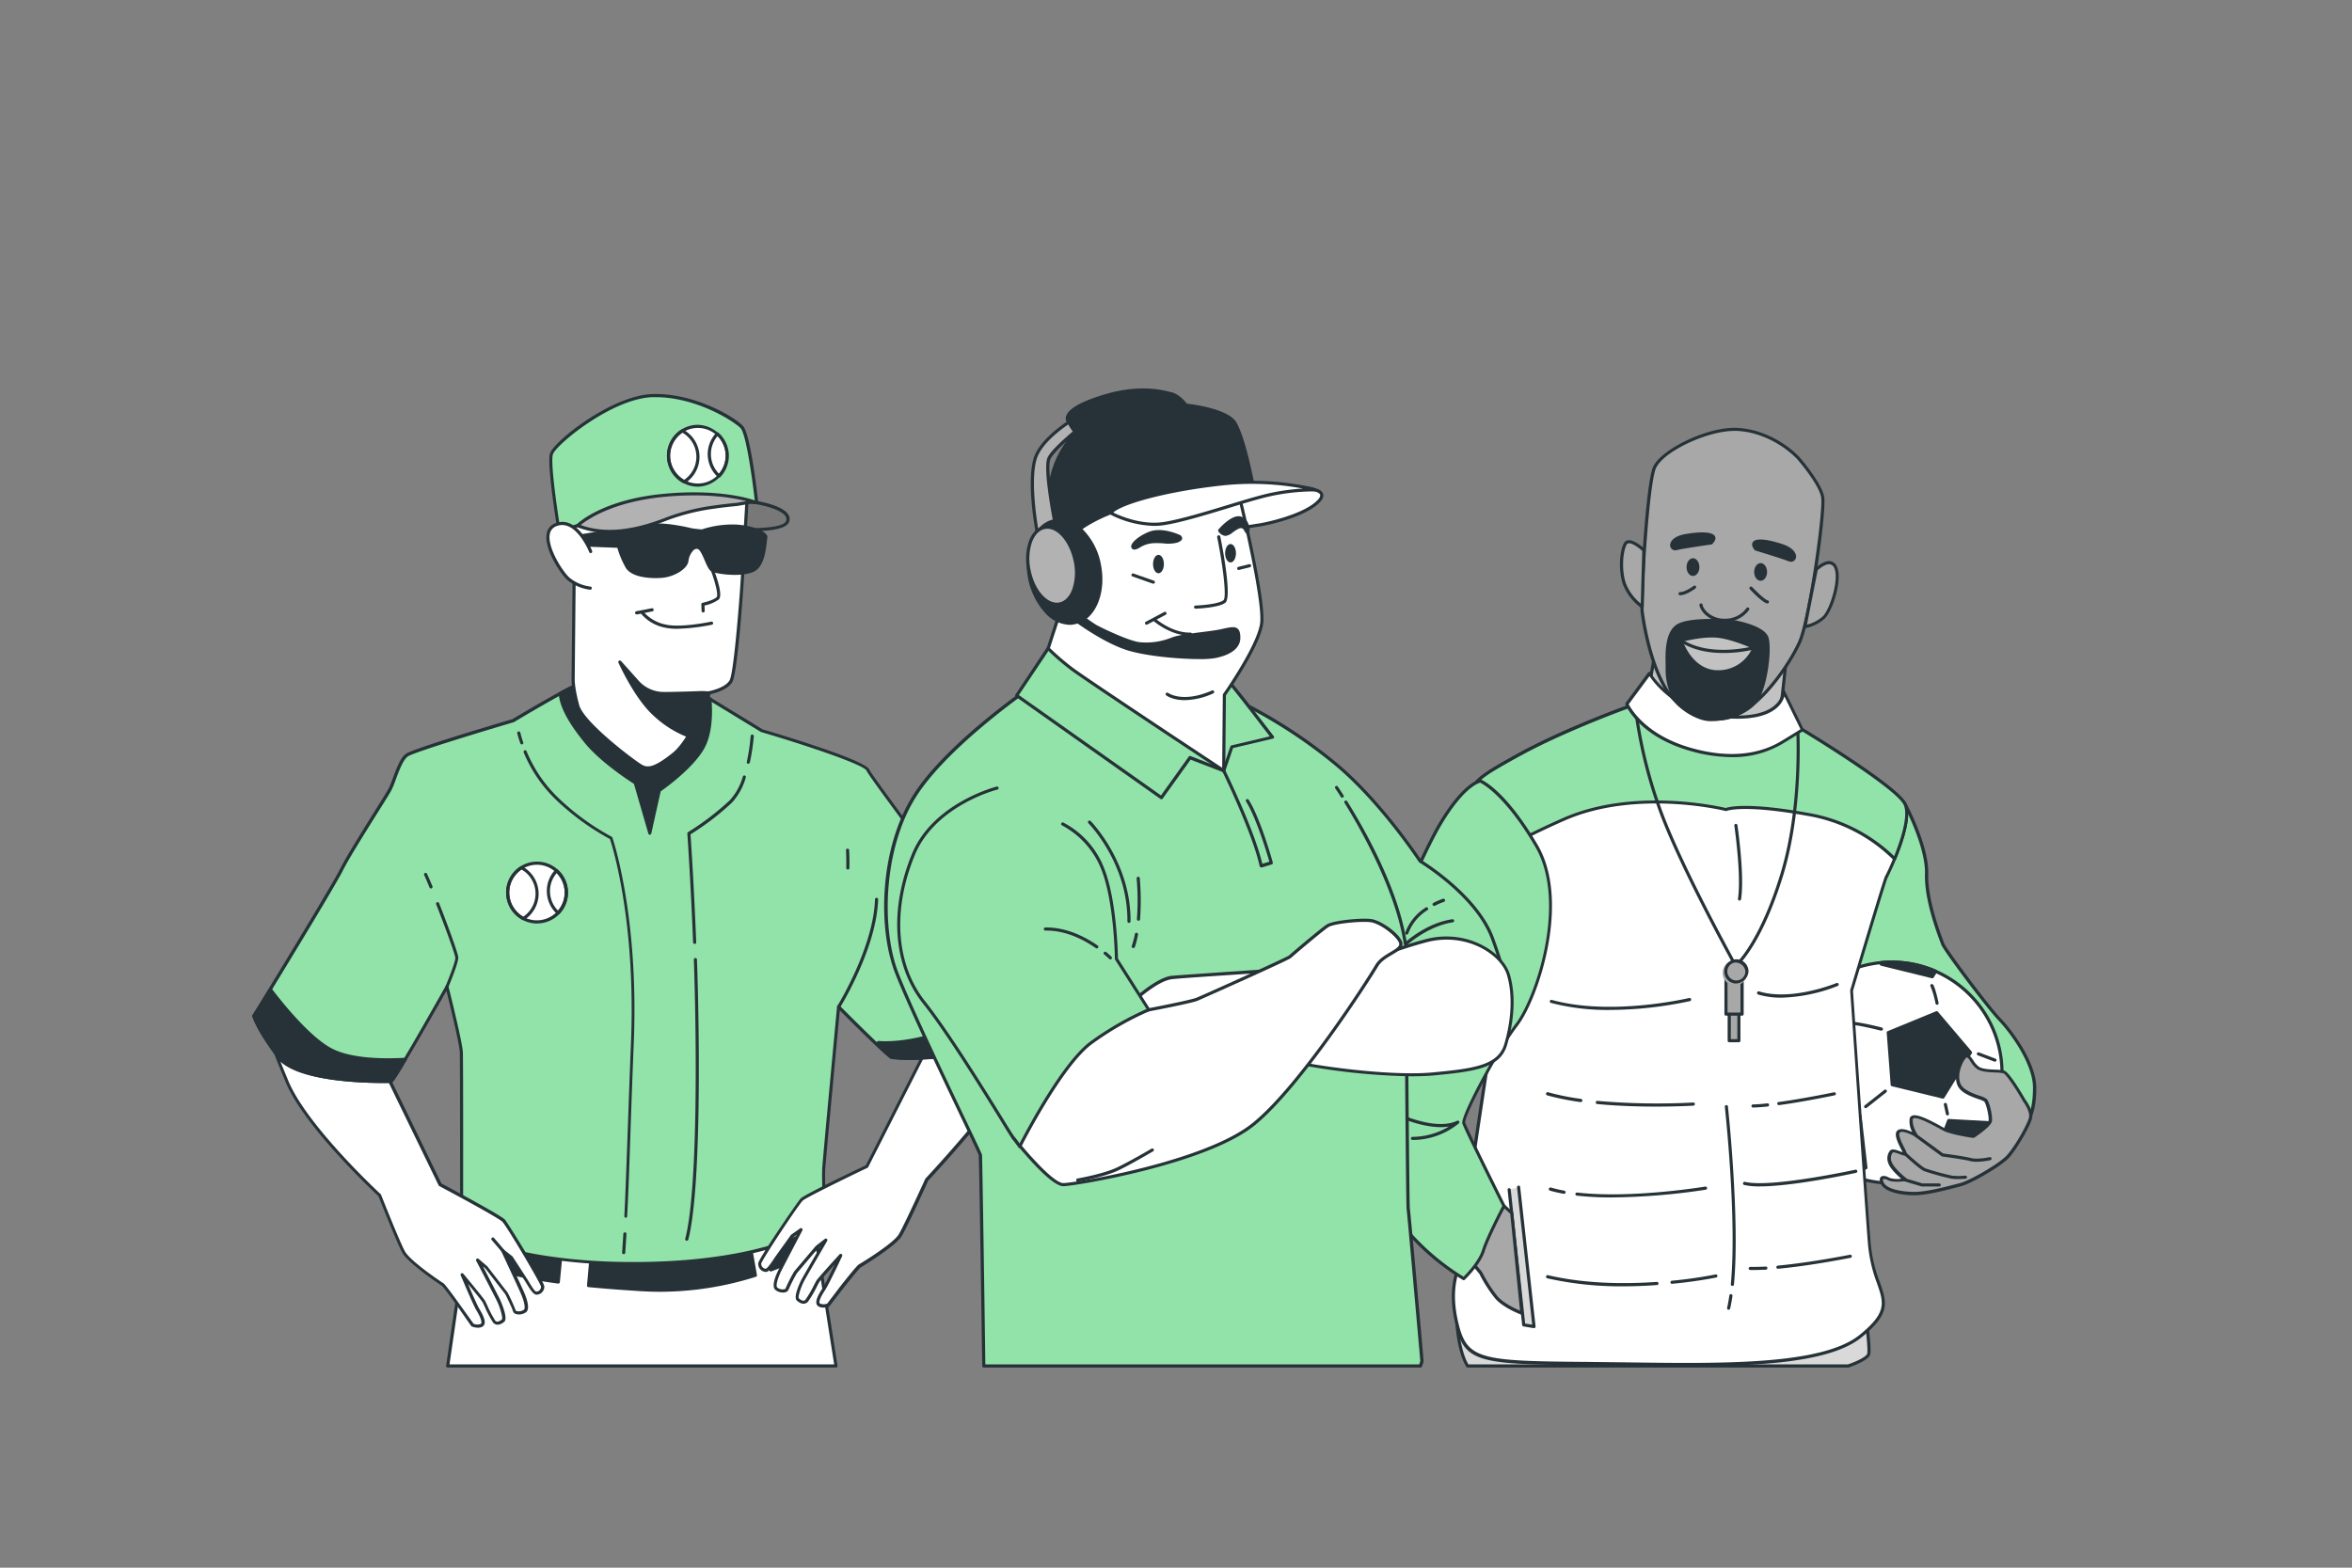<svg xmlns="http://www.w3.org/2000/svg" viewBox="0 0 750 500"><rect x="0" y="0" width="750" height="500" fill="#808080" stroke="none"/><g id="freepik--character-3--inject-20"><path d="M607.41,256.4s7.19,13.35,6.93,22.34,4.63,20.81,5.14,22.35,13.62,19.27,18.24,24.15,11.07,14.48,11.07,21.68-1.51,11.17-4.85,13.22-22.92,7-29.34,6.2-24.92-45.47-24.92-45.47-4.62-7.45-.77-22.86,14.13-34.42,14.65-36.22S607.41,256.4,607.41,256.4Z" style="fill:#92E3A9"></path><path d="M616.21,366.92a13.9,13.9,0,0,1-1.67-.09c-6.52-.78-23.41-41.16-25.32-45.77-.15-.24-4.65-7.73-.79-23.17,2.94-11.78,9.64-25.68,12.85-32.36.94-1.95,1.68-3.49,1.79-3.88.54-1.89,3.83-5.44,4-5.59a.5.5,0,0,1,.43-.16.52.52,0,0,1,.38.26c.29.55,7.25,13.58,7,22.6-.22,7.86,3.54,17.93,4.77,21.24.17.44.29.75.35.93.47,1.42,13.57,19.15,18.12,24s11.21,14.54,11.21,22c0,7.27-1.57,11.48-5.09,13.65C641.05,362.5,624,366.92,616.21,366.92ZM607.3,257.27c-1.09,1.23-2.93,3.48-3.26,4.66-.13.45-.7,1.63-1.86,4-3.2,6.65-9.86,20.49-12.78,32.17-3.75,15,.66,22.41.71,22.48,7.43,17.93,20,44.69,24.55,45.23,6.45.77,25.89-4.2,29-6.13s4.61-5.91,4.61-12.79c0-7.19-6.54-16.7-10.93-21.34S619.58,303,619,301.25c-.06-.17-.17-.48-.33-.9-1.25-3.35-5.07-13.56-4.84-21.62C614.06,271.08,608.69,260,607.3,257.27Z" style="fill:#263238"></path><circle cx="603.15" cy="342.1" r="35.24" transform="translate(167.88 881.89) rotate(-80.68)" style="fill:#fff"></circle><path d="M603.15,377.84a35.74,35.74,0,1,1,35.74-35.74A35.78,35.78,0,0,1,603.15,377.84Zm0-70.48a34.74,34.74,0,1,0,34.74,34.74A34.79,34.79,0,0,0,603.15,307.36Z" style="fill:#263238"></path><path d="M594.92,353.44a.48.48,0,0,1-.39-.19.5.5,0,0,1,.08-.7l6.27-4.95a.5.5,0,0,1,.7.09.5.5,0,0,1-.08.7l-6.27,4.95A.5.5,0,0,1,594.92,353.44Z" style="fill:#263238"></path><path d="M617.68,320.46a.5.5,0,0,1-.49-.4,28.32,28.32,0,0,0-1.57-5.43.5.5,0,0,1,.13-.7.51.51,0,0,1,.7.14c.69,1,1.62,5.3,1.72,5.78a.5.5,0,0,1-.38.6Z" style="fill:#263238"></path><path d="M621,355.75a.49.49,0,0,1-.49-.39l-.66-3a.49.49,0,0,1,.38-.59.5.5,0,0,1,.6.38l.66,3a.49.49,0,0,1-.38.59Z" style="fill:#263238"></path><path d="M636.15,338.6a.51.51,0,0,1-.17,0l-5.28-2a.5.5,0,0,1,.35-.94l5.28,2a.5.5,0,0,1,.29.65A.49.49,0,0,1,636.15,338.6Z" style="fill:#263238"></path><path d="M599.87,328.7h-.13c-.07,0-7.57-2-11.09-2a.51.51,0,0,1-.5-.5.5.5,0,0,1,.5-.5c3.65,0,11,1.91,11.34,2a.5.5,0,0,1-.12,1Z" style="fill:#263238"></path><path d="M576.32,319.27l6.12,7.2-8.82,14.28L568,339.39A35,35,0,0,1,576.32,319.27Z" style="fill:#263238"></path><path d="M573.62,341.25h-.12l-5.59-1.36a.5.5,0,0,1-.38-.53,35.51,35.51,0,0,1,8.41-20.41.52.52,0,0,1,.39-.17h0a.49.49,0,0,1,.38.18l6.11,7.2a.5.5,0,0,1,0,.58L574.05,341A.52.52,0,0,1,573.62,341.25ZM568.56,339l4.83,1.17,8.43-13.66L576.33,320A34.44,34.44,0,0,0,568.56,339Z" style="fill:#263238"></path><polygon points="617.57 322.97 628.37 335.7 619.6 349.9 603.39 345.95 602.13 329.31 617.57 322.97" style="fill:#263238"></polygon><path d="M619.6,350.4l-.12,0-16.21-3.95a.5.5,0,0,1-.38-.44l-1.26-16.64a.5.5,0,0,1,.31-.5l15.44-6.34a.51.51,0,0,1,.57.14l10.8,12.72a.5.5,0,0,1,0,.59L620,350.16A.51.51,0,0,1,619.6,350.4Zm-15.74-4.85,15.51,3.78,8.38-13.59-10.33-12.17-14.76,6.06Z" style="fill:#263238"></path><path d="M621.42,357.38l13.13.72a35.4,35.4,0,0,1-17.33,16.32l-1.81-1.48Z" style="fill:#263238"></path><path d="M617.22,374.92a.47.47,0,0,1-.32-.12l-1.81-1.47a.5.5,0,0,1-.15-.57l6-15.56a.5.5,0,0,1,.49-.32l13.13.72a.48.48,0,0,1,.4.25.51.51,0,0,1,0,.48,36,36,0,0,1-17.58,16.55A.79.79,0,0,1,617.22,374.92ZM616,372.79l1.3,1a35,35,0,0,0,16.45-15.28l-12-.66Z" style="fill:#263238"></path><path d="M572.67,359.77l4.07-7.2,16.35,3.32,1.9,16.58-5,2.3A35.3,35.3,0,0,1,572.67,359.77Z" style="fill:#263238"></path><path d="M589.94,375.27l-.18,0A36,36,0,0,1,572.24,360a.52.52,0,0,1,0-.5l4.07-7.2a.51.51,0,0,1,.54-.25l16.35,3.32a.51.51,0,0,1,.4.43l1.9,16.58a.5.5,0,0,1-.29.51l-5.05,2.31A.49.49,0,0,1,589.94,375.27Zm-16.69-15.5a34.93,34.93,0,0,0,16.68,14.46l4.52-2.07-1.81-15.85L577,353.14Z" style="fill:#263238"></path><path d="M599.88,307c1.08-.1,2.17-.16,3.27-.16a35.25,35.25,0,0,1,14,2.91l-1,1.71-16.22-4Z" style="fill:#263238"></path><path d="M616.13,312l-.12,0L599.8,308a.49.49,0,0,1-.38-.45l0-.51a.51.51,0,0,1,.45-.54c1.16-.1,2.25-.16,3.32-.16a35.63,35.63,0,0,1,14.23,2.95.57.57,0,0,1,.28.31.56.56,0,0,1,0,.42l-1.06,1.7A.49.49,0,0,1,616.13,312Zm-14.62-4.57,14.38,3.5.56-.9a34.43,34.43,0,0,0-13.3-2.65C602.61,307.36,602.07,307.38,601.51,307.41Z" style="fill:#263238"></path><path d="M589.31,435.67c4.6-1.6,6.42-3,6.57-3.81.39-1.93-.77-10.78-.77-10.78l.77-3.47s-14.63,3.47-25.41,6.16-34.26,3.85-68.13,3.85-37.75-5.28-37.75-5.28.52,8.77,3.38,13.33Z" style="fill:#d9d9d9"></path><path d="M589.31,436.17H468a.5.5,0,0,1-.42-.23c-2.9-4.62-3.44-13.21-3.46-13.57a.5.5,0,0,1,.9-.33s4.53,5.08,37.35,5.08c35.44,0,57.69-1.25,68-3.83,10.66-2.67,25.27-6.13,25.42-6.16a.49.49,0,0,1,.46.13.47.47,0,0,1,.14.46l-.75,3.38c.13,1,1.13,9,.75,10.86-.24,1.21-2.75,2.74-6.89,4.19Zm-121.06-1h121c4.83-1.69,6.09-3,6.16-3.41.3-1.51-.46-8.18-.77-10.62a.49.49,0,0,1,0-.17l.6-2.68c-3.17.75-15.38,3.66-24.62,6-10.41,2.6-32.74,3.86-68.26,3.86-26.23,0-34.64-3.18-37.16-4.7C465.42,425.85,466.19,431.69,468.25,435.17Z" style="fill:#263238"></path><path d="M574.79,232.76s29.79,18,32.62,23.64S602,279,601.5,279.77s-11,36.22-11,36.22,4.37,64.22,5.66,80.66,10.78,18.49-2.83,29.54-52.15,9-86.82,8.73-39-.77-41.87-12.58.51-16.7.51-19.27,9.25-64.22,10.28-70.13.51-16.43.51-16.43-11.82-52.15-8.73-59.86,2.82-8,17.21-15.92,36.73-16.19,38.27-16.44,40.33,1.8,40.33,1.8Z" style="fill:#fff"></path><path d="M537.62,435.74c-6.11,0-12.34-.09-18.53-.17l-12.64-.15c-34.86-.25-39.43-.76-42.35-13-2.14-8.95-.78-14,0-17a10.5,10.5,0,0,0,.47-2.34c0-2.58,9.13-63.61,10.28-70.21,1-5.79.51-16.23.51-16.33-.47-2-11.8-52.3-8.7-60.06l.28-.7c2.83-7.1,3.06-7.68,17.15-15.48,14.29-7.91,36.58-16.19,38.44-16.5,1.55-.26,36.46,1.59,40.44,1.8a.39.39,0,0,1,.21.06L575,232.33h0c1.23.73,30,18.12,32.82,23.83,3.08,6.16-5.84,23.73-5.94,23.88-.46.91-6.8,22-11,36,.19,2.75,4.4,64.59,5.64,80.56A46.41,46.41,0,0,0,599.46,409c2.23,6.43,3.46,10-5.86,17.54C583.92,434.42,561.77,435.74,537.62,435.74Zm-14.34-211a5.52,5.52,0,0,0-.56,0c-1.37.23-23.73,8.42-38.11,16.39-13.78,7.62-13.95,8-16.71,15l-.28.7c-3,7.48,8.64,59,8.76,59.55s.51,10.75-.51,16.64c-1.09,6.27-10.27,67.61-10.27,70a10.9,10.9,0,0,1-.5,2.6c-.79,2.94-2.11,7.85,0,16.55,2.75,11.48,7.22,11.95,41.39,12.2l12.64.15c30.49.41,62,.83,73.86-8.77,8.79-7.12,7.71-10.23,5.55-16.43a46.94,46.94,0,0,1-2.9-12.68c-1.27-16.26-5.61-80-5.65-80.66a.55.55,0,0,1,0-.18c1.77-5.93,10.59-35.56,11.11-36.35S609.64,262,607,256.62s-31.86-23.08-32.43-23.42l-11.7-6.62C548.38,225.81,527.11,224.76,523.28,224.76Z" style="fill:#263238"></path><path d="M554.69,287.23h-.07a.49.49,0,0,1-.42-.57c1.13-7.53-1.14-23.18-1.16-23.33a.5.5,0,0,1,.42-.57.51.51,0,0,1,.57.42c.1.65,2.31,15.95,1.16,23.63A.51.51,0,0,1,554.69,287.23Z" style="fill:#263238"></path><path d="M551.23,417.73h-.11a.51.51,0,0,1-.38-.6c.27-1.18.51-2.51.71-3.95a.51.51,0,0,1,.57-.43.5.5,0,0,1,.42.57c-.21,1.47-.45,2.83-.73,4A.49.49,0,0,1,551.23,417.73Z" style="fill:#263238"></path><path d="M552.37,410.13h0a.49.49,0,0,1-.45-.54c2-20.8-1.87-56.23-1.91-56.58a.5.5,0,1,1,1-.11c0,.35,3.87,35.88,1.91,56.78A.5.5,0,0,1,552.37,410.13Z" style="fill:#263238"></path><path d="M559.32,405.06h-1.21a.5.5,0,0,1-.49-.52.51.51,0,0,1,.51-.48c1.44,0,3.09,0,4.92-.1a.48.48,0,0,1,.53.47.51.51,0,0,1-.47.53C561.75,405,560.47,405.06,559.32,405.06Z" style="fill:#263238"></path><path d="M566.94,404.66a.52.52,0,0,1-.5-.46.5.5,0,0,1,.46-.54c10.64-1,22.86-3.45,23-3.47a.48.48,0,0,1,.59.39.5.5,0,0,1-.39.59c-.12,0-12.4,2.5-23.09,3.48Z" style="fill:#263238"></path><path d="M561.19,378.39a21.75,21.75,0,0,1-5-.45.51.51,0,0,1,.25-1c8.13,2,34.93-3.81,35.2-3.87a.5.5,0,1,1,.22,1C590.94,374.27,572,378.39,561.19,378.39Z" style="fill:#263238"></path><path d="M559,353.24a.5.5,0,0,1,0-1c1.27,0,2.81-.14,4.57-.33a.5.5,0,0,1,.11,1c-1.79.18-3.36.29-4.65.33Z" style="fill:#263238"></path><path d="M567.23,352.47a.51.51,0,0,1-.5-.43.5.5,0,0,1,.43-.56c8.24-1.12,17.56-3.08,17.66-3.1a.51.51,0,0,1,.59.38.49.49,0,0,1-.39.59c-.09,0-9.45,2-17.72,3.12Z" style="fill:#263238"></path><path d="M504.07,351.5H504a81.86,81.86,0,0,1-10.63-2.14.5.5,0,0,1,.27-1,78.2,78.2,0,0,0,10.5,2.12.5.5,0,0,1,.43.57A.51.51,0,0,1,504.07,351.5Z" style="fill:#263238"></path><path d="M528.06,352.94c-5.44,0-12.13-.18-18.76-.82a.5.5,0,0,1,.09-1,221.73,221.73,0,0,0,30.54.52.48.48,0,0,1,.53.47.52.52,0,0,1-.47.53C539.9,352.65,535,352.94,528.06,352.94Z" style="fill:#263238"></path><path d="M498.73,380.75h-.09a44.38,44.38,0,0,1-4.38-1,.5.5,0,0,1,.28-1,42.43,42.43,0,0,0,4.28,1,.52.52,0,0,1,.41.59A.51.51,0,0,1,498.73,380.75Z" style="fill:#263238"></path><path d="M514,381.91a99.48,99.48,0,0,1-11.2-.57.49.49,0,0,1-.44-.55.5.5,0,0,1,.55-.44c17.32,2,40.62-1.86,40.86-1.9a.5.5,0,0,1,.16,1A210.05,210.05,0,0,1,514,381.91Z" style="fill:#263238"></path><path d="M517.7,410.26a107.17,107.17,0,0,1-24.31-2.55.5.5,0,0,1,.23-1c10,2.33,21.67,3.05,34.71,2.14a.51.51,0,0,1,.53.46.5.5,0,0,1-.46.54Q522.88,410.26,517.7,410.26Z" style="fill:#263238"></path><path d="M533.17,409.47a.5.5,0,0,1,0-1,138.61,138.61,0,0,0,13.88-2,.49.49,0,0,1,.59.38.5.5,0,0,1-.38.6c-.06,0-5.69,1.21-14,2Z" style="fill:#263238"></path><path d="M513.3,322.11a71.48,71.48,0,0,1-18.74-2.24.5.5,0,0,1-.34-.62.49.49,0,0,1,.61-.34c19,5.26,43.57-.55,43.82-.61a.5.5,0,0,1,.23,1A123.71,123.71,0,0,1,513.3,322.11Z" style="fill:#263238"></path><path d="M568.11,318.2a25.64,25.64,0,0,1-7.46-1,.5.5,0,0,1,.3-1c10.42,3.19,24.53-2.61,24.67-2.67a.5.5,0,0,1,.39.93A52.71,52.71,0,0,1,568.11,318.2Z" style="fill:#263238"></path><polyline points="481.24 379.46 485.87 422.56 489.15 423.1 484.24 378.64" style="fill:#d9d9d9"></polyline><path d="M489.15,423.6h-.09l-3.27-.55a.5.5,0,0,1-.41-.44l-4.64-43.1a.5.5,0,0,1,1-.11l4.6,42.73,2.25.37-4.84-43.81a.5.5,0,0,1,1-.11l4.91,44.47a.51.51,0,0,1-.15.42A.53.53,0,0,1,489.15,423.6Z" style="fill:#263238"></path><path d="M479.6,384.64l2.45,2.23,3.24,31.95s-5.63-2.11-8.16-5.07A45.49,45.49,0,0,1,472.2,406l-1.83-2.25-2-2.39Z" style="fill:#a8a8a8"></path><path d="M485.29,419.32a.47.47,0,0,1-.17,0c-.24-.09-5.79-2.19-8.37-5.21a44.69,44.69,0,0,1-5-7.8l-3.77-4.6a.5.5,0,0,1,0-.59l11.2-16.73a.5.5,0,0,1,.76-.09l2.45,2.23a.47.47,0,0,1,.16.32l3.24,31.95a.52.52,0,0,1-.19.45A.5.5,0,0,1,485.29,419.32Zm-16.27-18,3.57,4.37a.35.35,0,0,1,.06.09,45.71,45.71,0,0,0,4.86,7.64c1.88,2.19,5.6,3.93,7.2,4.61l-3.13-30.93-1.89-1.71Z" style="fill:#263238"></path><path d="M484.37,240.73c14.38-8,36.73-16.19,38.27-16.44s40.33,1.8,40.33,1.8l11.82,6.67s29.79,18,32.62,23.64c1.81,3.62-.91,11.86-3.24,17.53a51.08,51.08,0,0,0-27.59-14.19c-21.32-3.86-26.2-1.55-26.2-1.55s-28.25-7.19-51.63,3.09a266.82,266.82,0,0,0-30.48,15.82c-1.44-9.51-2.2-17.73-1.11-20.45C470.24,249,470,248.69,484.37,240.73Z" style="fill:#92E3A9"></path><path d="M468.27,277.6a.41.41,0,0,1-.21-.05.48.48,0,0,1-.28-.37c-1.73-11.44-2.09-18.21-1.09-20.71l.28-.7c2.83-7.1,3.06-7.68,17.15-15.48h0c14.29-7.91,36.58-16.19,38.44-16.5,1.55-.26,36.46,1.59,40.44,1.8a.39.39,0,0,1,.21.06L575,232.33c1.24.74,30,18.13,32.83,23.84,1.88,3.77-.72,11.84-3.22,17.95a.51.51,0,0,1-.37.3.47.47,0,0,1-.45-.13,50.92,50.92,0,0,0-27.33-14.06c-20.74-3.75-25.85-1.6-25.9-1.58a.47.47,0,0,1-.33,0c-.28-.07-28.37-7-51.31,3.06a267.4,267.4,0,0,0-30.42,15.79A.48.48,0,0,1,468.27,277.6Zm16.1-36.87.24.44c-13.78,7.63-13.95,8-16.71,15l-.28.7c-.62,1.55-.94,6.19,1,19.45a266.76,266.76,0,0,1,29.89-15.47c22.36-9.83,49.47-3.7,51.8-3.15,1.06-.37,7-1.92,26.32,1.57A52.08,52.08,0,0,1,604,273.05c2-4.95,4.69-13,3-16.43-2.73-5.46-32.14-23.25-32.43-23.43l-11.7-6.61c-15.54-.82-39-2-40.11-1.8-1.37.23-23.73,8.42-38.11,16.39Z" style="fill:#263238"></path><path d="M569.9,207.08l-2,19.26s-10.28,7.71-21.83,6.42-20.55-11.55-20.55-11.55l2.82-15.93Z" style="fill:#c2c2c2"></path><path d="M548.62,233.41a24,24,0,0,1-2.66-.15c-11.62-1.29-20.5-11.3-20.87-11.73a.5.5,0,0,1-.12-.41l2.83-15.93a.48.48,0,0,1,.51-.41l41.62,1.8a.5.5,0,0,1,.47.55l-2,19.27a.52.52,0,0,1-.2.34C568.05,226.81,559.13,233.41,548.62,233.41ZM526,221.05c1.25,1.35,9.67,10.06,20.07,11.22s19.92-5.22,21.31-6.2l2-18.52-40.64-1.75Z" style="fill:#263238"></path><path d="M553.46,308.53h-.09a.51.51,0,0,1-.34-.25c-.19-.33-18.33-33.12-24.44-50.68a151.31,151.31,0,0,1-7.48-30.94.5.5,0,0,1,1-.1,148.9,148.9,0,0,0,7.42,30.71c5.64,16.21,21.62,45.52,24.06,50,1.73-1.76,8.19-9.25,14-28.11,6.83-22,5.13-47.6,5.12-47.85a.5.5,0,0,1,.46-.54.51.51,0,0,1,.53.47c0,.26,1.73,26-5.16,48.22s-14.48,28.74-14.79,29A.52.52,0,0,1,553.46,308.53Z" style="fill:#263238"></path><rect x="551.41" y="320.87" width="3.08" height="11.05" transform="translate(1105.9 652.79) rotate(180)" style="fill:#a8a8a8"></rect><path d="M554.49,332.42h-3.08a.5.5,0,0,1-.5-.5V320.87a.5.5,0,0,1,.5-.5h3.08a.5.5,0,0,1,.5.5v11.05A.5.5,0,0,1,554.49,332.42Zm-2.58-1H554V321.37h-2.08Z" style="fill:#263238"></path><rect x="550.38" y="311.11" width="5.14" height="12.33" transform="translate(1105.9 634.55) rotate(180)" style="fill:#a8a8a8"></rect><path d="M555.52,323.94h-5.14a.5.5,0,0,1-.5-.5V311.11a.5.5,0,0,1,.5-.5h5.14a.5.5,0,0,1,.5.5v12.33A.5.5,0,0,1,555.52,323.94Zm-4.64-1H555V311.61h-4.14Z" style="fill:#263238"></path><path d="M549.35,309.83a3.89,3.89,0,1,0,3.86-3.34A3.63,3.63,0,0,0,549.35,309.83Z" style="fill:#a8a8a8"></path><path d="M553.21,313.67a3.87,3.87,0,1,1,4.35-3.84A4.14,4.14,0,0,1,553.21,313.67Zm0-6.68a2.88,2.88,0,1,0,3.35,2.84A3.14,3.14,0,0,0,553.21,307Z" style="fill:#263238"></path><path d="M568.74,220.48s.39,9.2-17.59,8.17S526,214.78,526,214.78l-7.2,9.76s4.11,9.77,20,14.39,25.43.26,29.29-2.06,6.68-4.11,6.68-4.11Z" style="fill:#fff"></path><path d="M552.2,241.48a48.57,48.57,0,0,1-13.52-2.07c-16-4.64-20.18-14.26-20.35-14.67a.5.5,0,0,1,0-.49l7.21-9.77a.51.51,0,0,1,.43-.2.49.49,0,0,1,.4.26c.08.12,7.28,12.62,24.76,13.62,9,.51,13.16-1.6,15.06-3.47a6,6,0,0,0,2-4.19.49.49,0,0,1,.38-.5.5.5,0,0,1,.57.26l6,12.28a.5.5,0,0,1-.18.65s-2.87,1.82-6.69,4.11A30.85,30.85,0,0,1,552.2,241.48ZM519.37,224.6c.78,1.54,5.52,9.76,19.59,13.85,14.23,4.13,23.57,1.19,28.89-2,3-1.8,5.39-3.3,6.29-3.87L569,222.11a7.73,7.73,0,0,1-2,3.27c-3,2.94-8.31,4.21-15.84,3.77-15.72-.89-23.4-10.84-25.17-13.49Z" style="fill:#263238"></path><path d="M573.5,146.2s6.94,8,7.71,12.33-4.11,39.3-7.45,46.49-11.82,19.52-20.3,23.12-18-1-22.6-9-6.68-19.78-7.19-23.89,1.54-40.33,3.85-46,17-12.59,25.94-12.33S569.9,142.35,573.5,146.2Z" style="fill:#a8a8a8"></path><path d="M547.43,229.85c-6.54,0-13.18-3.86-17-10.45-5.26-9.05-7.07-22.57-7.26-24.08-.56-4.51,1.57-40.55,3.89-46.23s17.18-12.88,26.42-12.64c8.8.25,16.48,5.23,20.39,9.41h0c.29.33,7,8.12,7.82,12.57s-4,39.34-7.49,46.79c-3.27,7.06-11.75,19.64-20.55,23.37A15.86,15.86,0,0,1,547.43,229.85ZM553,137.44c-8.77,0-22.82,6.71-25,12s-4.36,41.4-3.82,45.73c.19,1.49,2,14.82,7.13,23.7,4.81,8.28,14.26,12,22,8.78,8.09-3.43,16.58-15.44,20-22.87,3.29-7.07,8.15-42,7.41-46.19s-7.35-11.82-7.58-12.09c-3.77-4-11.19-8.84-19.68-9.08Z" style="fill:#263238"></path><path d="M549.86,198.34c-4.78,0-7.65-3.34-7.94-5.32a.5.5,0,1,1,1-.14c.24,1.68,3,4.68,7.45,4.45a8.32,8.32,0,0,0,6.53-3.36.5.5,0,0,1,.85.53,9.23,9.23,0,0,1-7.33,3.83Z" style="fill:#263238"></path><path d="M559.88,175.11s8.69,2.62,10.64,3.44,3.26-2.62-2.17-4.49S557.3,171.59,559.88,175.11Z" style="fill:#263238"></path><path d="M571.1,179.17a2,2,0,0,1-.77-.16c-1.91-.8-10.51-3.4-10.6-3.43a.51.51,0,0,1-.26-.18c-.78-1.07-1-1.93-.48-2.56,1.41-1.92,8.18.29,9.53.75,3.41,1.18,4.05,2.86,4.17,3.53a1.78,1.78,0,0,1-.59,1.72A1.6,1.6,0,0,1,571.1,179.17Zm-10.91-4.49c1.24.37,8.7,2.64,10.53,3.41a.72.72,0,0,0,.76,0,.75.75,0,0,0,.22-.76c-.07-.38-.52-1.72-3.51-2.75-4.6-1.59-7.88-1.81-8.4-1.1C559.64,173.64,559.79,174.1,560.19,174.68Z" style="fill:#263238"></path><path d="M545.65,173.17s-9,1.28-11,1.8-2.82-3.08,2.83-4.11S548.73,170.09,545.65,173.17Z" style="fill:#263238"></path><path d="M534.22,175.52A1.63,1.63,0,0,1,533,175a1.76,1.76,0,0,1-.32-1.78c.22-.65,1.1-2.22,4.66-2.86,1.4-.26,8.42-1.42,9.53.7.36.69.07,1.51-.87,2.45a.55.55,0,0,1-.28.15c-.09,0-9,1.28-11,1.78A1.77,1.77,0,0,1,534.22,175.52Zm8.54-4.71a29.57,29.57,0,0,0-5.24.54c-3.12.57-3.77,1.82-3.89,2.2a.75.75,0,0,0,.1.78.73.73,0,0,0,.75.15c1.92-.48,9.64-1.6,10.93-1.78.48-.51.69-.94.57-1.17C545.75,171.09,544.59,170.81,542.76,170.81Zm2.89,2.36h0Z" style="fill:#263238"></path><path d="M559.37,182.42c0,1.56.92,2.82,2.06,2.82s2.05-1.26,2.05-2.82-.92-2.83-2.05-2.83S559.37,180.86,559.37,182.42Z" style="fill:#263238"></path><path d="M537.8,180.88c0,1.56.92,2.82,2.05,2.82s2.06-1.26,2.06-2.82-.92-2.83-2.06-2.83S537.8,179.32,537.8,180.88Z" style="fill:#263238"></path><path d="M552.44,198.09s10,1.54,11,5.39-.51,15.93-3.59,20-10.79,6.16-14.9,5.91-9.25-3.86-10.79-6.17a19.68,19.68,0,0,1-2.57-9.76c0-3.34-.77-11.05,3.08-13.87S552.44,198.09,552.44,198.09Z" style="fill:#263238"></path><path d="M545.71,230q-.39,0-.75,0c-4.34-.27-9.6-4-11.18-6.38a20,20,0,0,1-2.65-10c0-.42,0-.92,0-1.47-.09-3.81-.25-10.19,3.32-12.81,4-2.9,17.49-1.68,18.06-1.63h0c.43.07,10.36,1.64,11.46,5.76s-.51,16.24-3.68,20.47S550,230,545.71,230Zm-.19-31.65c-4,0-8.6.33-10.51,1.73-3.15,2.31-3,8.36-2.91,12,0,.55,0,1.06,0,1.49a19.2,19.2,0,0,0,2.49,9.48c1.48,2.23,6.5,5.7,10.4,6,4.06.25,11.53-1.8,14.47-5.71S564,207.34,563,203.61c-.77-2.89-7.91-4.61-10.62-5C552.13,198.56,549.07,198.3,545.52,198.3Z" style="fill:#263238"></path><path d="M536,204.25s6.93-1.8,11.81-1.28,11.56,3.59,11.56,3.59a12.44,12.44,0,0,1-11.56,7.71C539.08,214.27,536,204.25,536,204.25Z" style="fill:#c2c2c2"></path><path d="M547.81,214.77c-9,0-12.26-10.27-12.29-10.37a.48.48,0,0,1,0-.39.49.49,0,0,1,.31-.24c.29-.08,7.08-1.82,12-1.3s11.44,3.51,11.71,3.64a.5.5,0,0,1,.26.63A13.05,13.05,0,0,1,547.81,214.77Zm-11.16-10.16c.77,2,4,9.16,11.16,9.16a11.78,11.78,0,0,0,10.91-7c-1.56-.68-6.93-2.93-11-3.36S538.36,204.21,536.65,204.61Z" style="fill:#263238"></path><path d="M549.55,208.27c-4.43,0-9.6-.78-13.83-3.6a.51.51,0,0,1-.14-.7.49.49,0,0,1,.69-.13c9,6,22.83,2.28,23,2.24a.5.5,0,0,1,.27,1A42.11,42.11,0,0,1,549.55,208.27Z" style="fill:#263238"></path><path d="M563.48,192.42l-.16,0c-1.61-.54-5-4.1-5.34-4.5a.5.5,0,0,1,.73-.69c1,1,3.77,3.85,4.93,4.24a.5.5,0,0,1-.16,1Z" style="fill:#263238"></path><path d="M535.74,189.85a.5.5,0,0,1-.5-.5.5.5,0,0,1,.5-.5c1.34,0,3.58-1.41,4.33-2a.5.5,0,0,1,.59.81C540.54,187.79,537.68,189.85,535.74,189.85Z" style="fill:#263238"></path><path d="M579.15,181.65s4.37-4.37,6.17-.77-1.29,13.87-3.86,16.18a12.7,12.7,0,0,1-5.9,2.82Z" style="fill:#a8a8a8"></path><path d="M575.56,200.38a.51.51,0,0,1-.37-.15.48.48,0,0,1-.12-.44l3.59-18.24a.51.51,0,0,1,.14-.26c.11-.1,2.7-2.66,4.91-2.3a2.75,2.75,0,0,1,2,1.66c2,3.91-1.29,14.37-4,16.78a13.22,13.22,0,0,1-6.17,2.95Zm4.05-18.48-3.42,17.33a12.16,12.16,0,0,0,4.94-2.54c2.37-2.13,5.46-12.15,3.74-15.59a1.81,1.81,0,0,0-1.32-1.12C582.21,179.76,580.35,181.2,579.61,181.9Z" style="fill:#263238"></path><path d="M524.18,175.48s-4.62-4.37-5.91-2-1.79,8.47-.25,12.84a16.65,16.65,0,0,0,5.65,7.19Z" style="fill:#a8a8a8"></path><path d="M523.67,194a.6.6,0,0,1-.29-.08,17,17,0,0,1-5.83-7.44c-1.55-4.39-1.12-10.73.29-13.26a1.71,1.71,0,0,1,1.28-.9c2-.31,5.06,2.51,5.41,2.84a.48.48,0,0,1,.15.38l-.51,18a.5.5,0,0,1-.28.43A.59.59,0,0,1,523.67,194Zm-4.22-20.71h-.18a.73.73,0,0,0-.56.41c-1.28,2.3-1.66,8.36-.22,12.43a15.55,15.55,0,0,0,4.71,6.36l.48-16.77C522.54,174.66,520.58,173.25,519.45,173.25Z" style="fill:#263238"></path><path d="M645.43,350.93s-4.89-8.48-6.43-9-6.16,0-8.22-1.29-2.82-5.14-4.36-3.34-3.09,6.17-1.54,9,7.44,3.86,8.22,4.63,1.79,5.13,1.54,6.67-5.4,4.89-5.4,4.89-7.19-1-9.5-2.32-9.76-5.65-10.28-3.34,1.54,5.4,1.54,5.4-4.36-2.57-5.65-1.29,1.8,5.91,2.06,6.94-3.6-1.54-4.37-.51a3.45,3.45,0,0,0-.39,3.5c.73,2.2,4.85,5.43,4.85,5.43s-3.94.57-5.23-.2-3.08-1-2,1.28,5.9,3.34,10.27,3.34,11.56-2.05,14.64-2.82,12.59-6.17,15.16-9,6.68-10,7.19-12.33S645.43,350.93,645.43,350.93Z" style="fill:#a8a8a8"></path><path d="M610.49,381.22c-4.2,0-9.54-1-10.73-3.63-.47-1.06-.46-1.81,0-2.24.66-.58,1.85-.22,2.75.32a8.52,8.52,0,0,0,3.74.27c-1.29-1.12-3.54-3.25-4.1-4.92a4,4,0,0,1,.47-3.95c.65-.86,2.12-.31,3.41.19l.67.24c-.12-.25-.28-.56-.44-.88-1-2-2.47-4.84-1.28-6,1-1,3.24-.28,4.77.43a7.18,7.18,0,0,1-.8-4.29,1.29,1.29,0,0,1,.74-.91c1.61-.71,5.63,1.32,9.74,3.62l.53.3c2,1.11,8,2.05,9.15,2.22,2-1.35,4.87-3.55,5-4.44.24-1.42-.79-5.63-1.4-6.24a8.9,8.9,0,0,0-1.8-.75c-2.14-.75-5.36-1.89-6.5-4-1.65-3-.1-7.57,1.6-9.55a1.54,1.54,0,0,1,1.23-.65c.79.05,1.33.86,2,1.8a7,7,0,0,0,1.82,2.09c1.16.73,3.4.83,5.2.91a12.77,12.77,0,0,1,2.91.32c1.63.54,5.81,7.68,6.68,9.19.27.36,2.67,3.61,2.13,6s-4.8,9.79-7.31,12.55-12.16,8.33-15.41,9.14l-1.52.39C620.2,379.69,614.31,381.22,610.49,381.22Zm-9.84-5.17a.4.4,0,0,0-.2,0s-.12.32.22,1.09c.93,2.09,5.74,3,9.82,3,3.69,0,9.51-1.51,13-2.41l1.53-.4c3.06-.76,12.49-6.18,14.91-8.84,2.56-2.82,6.59-9.93,7.07-12.1.38-1.71-1.29-4.36-2-5.24l0-.06c-2.35-4.08-5.29-8.48-6.15-8.76a12.75,12.75,0,0,0-2.63-.27c-2-.09-4.3-.2-5.69-1.06a7.78,7.78,0,0,1-2.12-2.38c-.4-.6-.9-1.34-1.19-1.36a.74.74,0,0,0-.41.3c-1.52,1.76-2.85,5.92-1.49,8.42,1,1.76,4,2.83,6,3.53a6.73,6.73,0,0,1,2.18,1c1,1,1.94,5.55,1.68,7.12s-4.73,4.64-5.62,5.21a.46.46,0,0,1-.34.08c-.3,0-7.31-1.06-9.67-2.37l-.54-.3c-1.85-1-7.48-4.18-8.85-3.57a.24.24,0,0,0-.16.2c-.46,2.08,1.45,5,1.47,5a.5.5,0,0,1-.67.71c-1.63-1-4.35-2.05-5-1.36s.76,3.5,1.46,4.86a9.81,9.81,0,0,1,.72,1.6.68.68,0,0,1-.18.7c-.39.34-1,.11-2-.27-1.37-.52-2.13-.69-2.26-.52a3,3,0,0,0-.32,3c.57,1.69,3.57,4.33,4.69,5.2a.51.51,0,0,1,.17.52.49.49,0,0,1-.41.37c-.42.06-4.16.57-5.56-.27A2.88,2.88,0,0,0,600.65,376.05Z" style="fill:#263238"></path><path d="M630.26,370.54a8.1,8.1,0,0,1-2-.22c-2.14-.57-8.83-1.45-8.89-1.45a.64.64,0,0,1-.24-.1l-8.39-6.14a.51.51,0,0,1-.11-.7.5.5,0,0,1,.7-.1l8.29,6.06c1,.13,6.83.91,8.9,1.46s5.9-.29,5.93-.29a.5.5,0,0,1,.6.38.49.49,0,0,1-.38.59A22.7,22.7,0,0,1,630.26,370.54Z" style="fill:#263238"></path><path d="M624.21,376.05a11,11,0,0,1-2-.14,78.52,78.52,0,0,1-8.62-2.38c-1.51-.6-6-4.81-6.56-5.28a.5.5,0,0,1,0-.71.51.51,0,0,1,.71,0c1.35,1.27,5.12,4.64,6.25,5.1a82.06,82.06,0,0,0,8.43,2.32,19.24,19.24,0,0,0,4.26,0,.49.49,0,0,1,.55.45.5.5,0,0,1-.44.55C626.72,375.93,625.51,376.05,624.21,376.05Z" style="fill:#263238"></path><path d="M618.37,378.42h-5.44l-.14,0-5.44-1.62a.5.5,0,0,1-.33-.62.51.51,0,0,1,.62-.34l5.37,1.6h5.36a.5.5,0,0,1,0,1Z" style="fill:#263238"></path><path d="M472.07,249.11s-5,.51-12.93,13.87S428.59,330.9,425,342.63s18,43.65,25.37,51.83a76.14,76.14,0,0,0,16.37,13.37s4.91-4.64,6.27-9,6.55-14.19,6.55-14.19-12.28-24.55-12.82-26.46,10.09-22.37,16.91-31.37,16.64-39.28,6.28-57S472.07,249.11,472.07,249.11Z" style="fill:#92E3A9"></path><path d="M466.78,408.33a.45.45,0,0,1-.25-.07A77.07,77.07,0,0,1,450,394.8c-7.94-8.83-29-40.52-25.47-52.31,3.67-12.16,26.35-66.59,34.14-79.76,8-13.43,13.09-14.09,13.31-14.11a.45.45,0,0,1,.23,0c.32.12,7.81,3.22,18.15,20.9,10.55,18.05.24,48.92-6.31,57.56-6.9,9.11-17.18,29.06-16.83,30.94.42,1.47,8.55,17.89,12.79,26.37a.48.48,0,0,1,0,.45c-.05.1-5.17,9.83-6.51,14.1-1.39,4.44-6.2,9-6.41,9.22A.49.49,0,0,1,466.78,408.33ZM472,249.64c-.78.19-5.47,1.82-12.44,13.6-7.77,13.13-30.38,67.41-34.05,79.54-3.4,11.24,17.66,42.9,25.27,51.35A76.07,76.07,0,0,0,466.7,407.2c1-1,4.75-4.91,5.88-8.52,1.26-4,5.65-12.51,6.46-14.05-1.33-2.64-12.21-24.46-12.74-26.31-.66-2.29,10.62-23.4,17-31.81s16.58-38.78,6.24-56.46C480.13,254,473,250.12,472,249.64Z" style="fill:#263238"></path><path d="M447.68,363.44h-.06a21.06,21.06,0,0,1-11.18-4.34.5.5,0,0,1,.67-.75,20.31,20.31,0,0,0,10.62,4.1.5.5,0,0,1-.05,1Z" style="fill:#263238"></path><path d="M450.41,363.59a.5.5,0,0,1-.5-.5.51.51,0,0,1,.5-.5,22.78,22.78,0,0,0,11.65-3.31c-5.87,1-13.4-1.66-19.08-4.31a.5.5,0,0,1-.24-.67.49.49,0,0,1,.66-.24c6.53,3,15.52,6.1,21.26,3.4a.49.49,0,0,1,.63.17.52.52,0,0,1-.08.65A23.45,23.45,0,0,1,450.41,363.59Z" style="fill:#263238"></path><path d="M439,352.92a.53.53,0,0,1-.24-.06c-1.74-.94-2.78-1.59-2.83-1.62a.5.5,0,0,1,.53-.85s1.07.66,2.78,1.59a.5.5,0,0,1,.2.68A.52.52,0,0,1,439,352.92Z" style="fill:#263238"></path></g><g id="freepik--character-1--inject-20"><polygon points="266.59 435.67 259.02 387.4 149.65 388.3 142.76 435.67 266.59 435.67" style="fill:#fff"></polygon><path d="M266.59,436.17H142.76a.5.5,0,0,1-.5-.57l6.89-47.38a.5.5,0,0,1,.49-.42L259,386.9h0a.51.51,0,0,1,.5.43l7.57,48.27a.49.49,0,0,1-.12.4A.49.49,0,0,1,266.59,436.17Zm-123.25-1H266l-7.42-47.26-108.51.88Z" style="fill:#263238"></path><path d="M178,408.89c-15.68-2.07-23.85-4.95-30-9.29l1.65-11.3,30.36-.25Z" style="fill:#263238"></path><path d="M178,409.39h-.06c-14.82-2-23.57-4.68-30.21-9.39a.49.49,0,0,1-.2-.48l1.64-11.3a.5.5,0,0,1,.49-.42l30.36-.25a.49.49,0,0,1,.37.16.48.48,0,0,1,.13.39l-2,20.84a.53.53,0,0,1-.19.35A.5.5,0,0,1,178,409.39Zm-29.44-10c6.39,4.45,14.85,7.07,29,9l1.92-19.78-29.37.24Z" style="fill:#263238"></path><path d="M242.43,387.54,259,387.4l1.68,10.68A100.1,100.1,0,0,1,245.78,405Z" style="fill:#263238"></path><path d="M245.78,405.52a.42.42,0,0,1-.24-.07.49.49,0,0,1-.25-.34l-3.35-17.48a.52.52,0,0,1,.11-.41.49.49,0,0,1,.38-.18L259,386.9h0a.51.51,0,0,1,.5.43L261.19,398a.51.51,0,0,1-.24.51,100.52,100.52,0,0,1-15,7ZM243,388l3.12,16.31a98.15,98.15,0,0,0,14-6.52l-1.56-9.91Z" style="fill:#263238"></path><path d="M189.63,388l47.91-.39,3.35,19.12a100.49,100.49,0,0,1-36.48,4.57c-6.24-.39-11.78-.81-16.73-1.29Z" style="fill:#263238"></path><path d="M210.46,412c-2,0-4.05-.07-6.08-.19-6.29-.39-11.77-.81-16.75-1.29a.51.51,0,0,1-.45-.54l1.95-22a.49.49,0,0,1,.49-.46l47.91-.39h0a.49.49,0,0,1,.49.41l3.35,19.12a.49.49,0,0,1-.34.56A101.44,101.44,0,0,1,210.46,412Zm-22.24-2.43c4.84.46,10.15.86,16.22,1.24a99.49,99.49,0,0,0,35.88-4.42l-3.2-18.27-47,.39Z" style="fill:#263238"></path><path d="M221.74,220l21.31,13s32.54,9.6,33.73,12.53S333.63,322,333.63,322s-5.95,12.05-26.89,14.43c-14.07,1.59-21.37.93-22.46.71s-16.83-16.08-16.83-16.08-4.37,46.51-4.73,51.4.83,14.84-1.23,17.62-17.69,11.48-51.17,12.73S153.87,397.38,151,394a22.06,22.06,0,0,1-3.84-8.51s0-46.62-.08-49.86-4.57-20.92-4.57-20.92-17,30.15-17.82,30.18-29.44.84-36-7.84-7.79-13-7.79-13,25-40.73,28-46.79,14.28-23.25,15.53-25.73,2.91-9,5.28-10.75,33.93-11,33.93-11,17.72-10.67,21.73-11.9S221.74,220,221.74,220Z" style="fill:#92E3A9"></path><path d="M202.32,403.48c-28.56,0-48.84-5.79-51.67-9.19a22.39,22.39,0,0,1-3.94-8.73c0-.57,0-46.75-.09-49.94-.1-2.66-3.25-15.55-4.26-19.6-16.54,29.3-17.26,29.33-17.61,29.34s-29.58,1-36.4-8c-6.53-8.65-7.82-12.94-7.87-13.12a.51.51,0,0,1,0-.4c.25-.41,25-40.78,28-46.75,1.88-3.78,6.81-11.65,10.77-18,2.3-3.66,4.29-6.83,4.76-7.76.37-.73.8-1.9,1.26-3.13,1.12-3.05,2.4-6.52,4.17-7.79,2.38-1.72,32-10.48,34-11.06,1.28-.78,17.83-10.71,21.78-11.92s35.19,2,36.52,2.13a.48.48,0,0,1,.2.07l21.26,13c5.61,1.66,32.77,9.81,34,12.8.92,2.27,37.54,50.93,56.78,76.35a.51.51,0,0,1,.05.52c-.25.5-6.31,12.32-27.29,14.7-14,1.59-21.39,1-22.61.7-1.06-.22-11.24-10.33-16.34-15.45-.65,7-4.29,45.91-4.62,50.32-.11,1.53-.07,3.58,0,5.74.1,5,.2,10.11-1.31,12.15-1.66,2.24-16.06,11.6-51.55,12.93C207.6,403.44,204.93,403.48,202.32,403.48Zm-54.62-18s1,4.94,3.72,8.19c2.42,2.91,24.18,10,58.88,8.68,32.58-1.22,48.63-9.61,50.79-12.53,1.3-1.76,1.19-7.18,1.11-11.53-.05-2.19-.09-4.26,0-5.83.35-4.83,4.67-50.94,4.72-51.4a.5.5,0,0,1,.33-.43.5.5,0,0,1,.52.12c5.89,5.93,15.62,15.5,16.63,15.95,1.14.23,8.38.84,22.25-.73,18.68-2.12,25.32-12.13,26.35-13.89-4.19-5.53-55.53-73.42-56.71-76.31-.72-1.76-17.75-7.62-33.41-12.24l-.12,0-21.21-12.94c-11.17-1.16-32.92-3.1-36-2.16-3.9,1.2-21.44,11.75-21.61,11.86l-.12.05c-8.75,2.58-31.89,9.57-33.78,10.93-1.51,1.1-2.79,4.55-3.82,7.33a33.64,33.64,0,0,1-1.3,3.24c-.49,1-2.39,4-4.8,7.83-3.74,6-8.87,14.16-10.73,17.89-2.92,5.86-25.79,43.19-27.9,46.63.33.94,2,5.15,7.63,12.6,6.16,8.16,33.07,7.71,35.41,7.65,1.36-1.53,11.17-18.6,17.56-29.94a.49.49,0,0,1,.5-.25.51.51,0,0,1,.42.38c.18.72,4.46,17.77,4.59,21s.09,48,.08,49.88Z" style="fill:#263238"></path><path d="M187,236.76c-4.76-5.8-8-11.23-8.28-15.6a50.35,50.35,0,0,1,6.76-3.27c4-1.24,36.31,2.15,36.31,2.15l4.63,2.82c.3,3.43.53,10.8-2.31,15.75-3.81,6.63-13.82,13.5-13.82,13.5l-3,13.63-4.66-16.05S192.33,243.32,187,236.76Z" style="fill:#263238"></path><path d="M207.23,266.24a.49.49,0,0,1-.48-.36L202.15,250c-1.34-.85-10.59-6.84-15.59-12.93h0c-5.4-6.59-8.15-11.79-8.39-15.89a.5.5,0,0,1,.26-.47,49.48,49.48,0,0,1,6.85-3.31c4.06-1.25,35.19,2,36.52,2.13a.48.48,0,0,1,.2.07l4.63,2.82a.54.54,0,0,1,.24.38c.33,3.86.48,11.08-2.37,16.05-3.6,6.27-12.46,12.6-13.82,13.55l-3,13.44a.49.49,0,0,1-.47.39Zm-28-44.8c.34,3.85,3,8.76,8.13,15h0c5.27,6.42,15.41,12.77,15.51,12.83a.49.49,0,0,1,.21.28l4.12,14.17L209.75,252a.52.52,0,0,1,.2-.3c.1-.07,10-6.88,13.68-13.34,2.74-4.78,2.52-12,2.26-15.21l-4.31-2.63c-11.17-1.16-32.92-3.1-36-2.16A48.49,48.49,0,0,0,179.2,221.44Z" style="fill:#263238"></path><path d="M241.29,160.34s11.38,1.76,9.82,6-24.44,2-24.44,2l.27-8S239,159.66,241.29,160.34Z" style="fill:#787878"></path><path d="M238.72,169.47c-5.52,0-11-.51-12.1-.63a.49.49,0,0,1-.45-.51l.27-8.05a.49.49,0,0,1,.47-.48c.49,0,12-.63,14.49,0,.63.1,8.2,1.36,10,4.35a2.61,2.61,0,0,1,.21,2.34C250.73,168.87,244.67,169.47,238.72,169.47Zm-11.54-1.58c8.73.84,22.44,1.1,23.46-1.7a1.65,1.65,0,0,0-.13-1.48c-1.3-2.2-7.15-3.55-9.3-3.88h-.06c-1.76-.52-10.1-.23-13.73,0Z" style="fill:#263238"></path><path d="M238.2,159.69l-1.52,25.69s-2,29.15-3.59,31.89-6.94,3.71-6.94,3.71-5.56,14.94-11.32,19.55-8.22,5.09-10.37,3.83S185.77,230.72,184.22,225s-1.46-8.37-1.46-8.37l.36-36.17-2.18-12.16s20.31-9.37,32.93-9.65A208,208,0,0,1,238.2,159.69Z" style="fill:#fff"></path><path d="M206.57,245.46a4.66,4.66,0,0,1-2.37-.66c-1.92-1.13-18.84-13.68-20.47-19.63-1.55-5.69-1.48-8.4-1.47-8.51l.36-36.16-2.17-12.07a.52.52,0,0,1,.28-.55c.21-.09,20.55-9.41,33.13-9.69a213.77,213.77,0,0,1,24.4,1,.5.5,0,0,1,.44.53l-1.52,25.69c-.2,3-2,29.35-3.66,32.12-1.51,2.55-5.84,3.63-7,3.88-.79,2.08-5.93,15.15-11.37,19.51C211.25,244.05,208.67,245.46,206.57,245.46ZM181.5,168.63l2.11,11.78-.35,36.27s-.07,2.71,1.44,8.22,17.64,17.65,20,19c1.86,1.09,4.06.82,9.81-3.79,5.59-4.48,11.11-19.19,11.16-19.34a.56.56,0,0,1,.38-.32c.05,0,5.12-.95,6.6-3.46,1.28-2.17,3-23.6,3.52-31.67l1.5-25.22a212.82,212.82,0,0,0-23.8-.94C202.42,159.44,184.25,167.4,181.5,168.63Z" style="fill:#263238"></path><path d="M241.29,160.34s-2.34-21.53-4.73-24.12-15.12-10.34-28.31-10-31.38,15.14-32.4,18.63,2.45,24.58,2.45,24.58l5.87-1.75s19.24-7.22,30.7-7.65,19.7-.92,20.67-.77S241.29,160.34,241.29,160.34Z" style="fill:#92E3A9"></path><path d="M178.3,169.89a.48.48,0,0,1-.26-.07.5.5,0,0,1-.23-.34c-.14-.87-3.48-21.26-2.44-24.81,1.1-3.78,19.69-18.68,32.87-19s26,7.27,28.69,10.2c2.43,2.63,4.61,22.18,4.86,24.4a.56.56,0,0,1-.16.43.57.57,0,0,1-.44.12c-.05,0-4.79-1-5.73-1.11-.54-.09-4.06.07-8.93.28-3.24.15-7.2.32-11.64.49-11.25.42-30.35,7.55-30.54,7.62l-5.9,1.76A.39.39,0,0,1,178.3,169.89ZM209,126.67h-.77c-13,.3-31.06,15.28-31.93,18.27-.76,2.6,1.17,16.38,2.38,23.8l5.32-1.59c.16-.06,19.41-7.24,30.83-7.67,4.43-.17,8.39-.34,11.62-.49,5.89-.26,8.52-.37,9.14-.27s3.74.71,5.1,1c-.72-6.39-2.73-21.2-4.53-23.15S222.33,126.67,209,126.67Z" style="fill:#263238"></path><path d="M223.84,169.41a30.76,30.76,0,0,1,11-1.56c5.76.35,9.66,2.5,9.32,3.66S244,180.32,240,182s-11.27.62-12.82-.09-2.75-7-4.68-7.29-3.17,2.23-3.47,4.34-4.22,4.75-8.43,4.91-9-.43-10.63-3a30.63,30.63,0,0,1-2.74-6.6l-12.64-.48-.29-2.67,17.68-3a38.49,38.49,0,0,1,11.27-.42c5.58.75,6.74,1.28,7.9,1.43S223.84,169.41,223.84,169.41Z" style="fill:#263238"></path><path d="M209.38,184.39c-3.36,0-8.11-.52-9.84-3.3a29.42,29.42,0,0,1-2.68-6.37l-12.29-.47a.5.5,0,0,1-.48-.45l-.29-2.66a.49.49,0,0,1,.42-.55l17.68-3a38.87,38.87,0,0,1,11.42-.42,63,63,0,0,1,6.69,1.18,12,12,0,0,0,1.2.24c1,.12,2.2.24,2.56.27a31,31,0,0,1,11.14-1.55c4.93.3,8.59,1.9,9.53,3.24a1.19,1.19,0,0,1,.23,1.06c0,.19-.1.67-.16,1.23-.28,2.63-.86,8.11-4.32,9.58-4.08,1.74-11.55.66-13.22-.1-.89-.4-1.52-1.88-2.26-3.59-.64-1.49-1.51-3.53-2.29-3.65a1.47,1.47,0,0,0-1.16.3,5.85,5.85,0,0,0-1.73,3.61c-.37,2.54-4.78,5.18-8.91,5.34ZM185,173.27l12.21.46a.51.51,0,0,1,.47.37,29.89,29.89,0,0,0,2.67,6.46c1.24,2,5,3,10.2,2.81,3.95-.15,7.67-2.59,7.94-4.48a6.66,6.66,0,0,1,2.14-4.27,2.48,2.48,0,0,1,1.91-.49c1.32.21,2.16,2.17,3,4.24.54,1.27,1.22,2.84,1.75,3.08,1.52.69,8.65,1.69,12.42.09,2.92-1.24,3.46-6.32,3.72-8.77a11.52,11.52,0,0,1,.19-1.4s0-.08-.09-.21c-.67-.95-3.93-2.51-8.78-2.81A30.48,30.48,0,0,0,224,169.88a.78.78,0,0,1-.22,0s-1.54-.14-2.71-.29c-.39-.05-.77-.14-1.3-.26a60,60,0,0,0-6.6-1.16,38.42,38.42,0,0,0-11.1.41l-17.23,2.89Z" style="fill:#263238"></path><path d="M188.31,175.91s-4.44-11.13-11-8.58,1.13,14.69,3.9,17.26a13.49,13.49,0,0,0,7,3" style="fill:#fff"></path><path d="M188.17,188.08h0a13.94,13.94,0,0,1-7.29-3.12c-2.31-2.15-7.47-10-6.55-14.77a4.26,4.26,0,0,1,2.81-3.33c7-2.69,11.49,8.39,11.68,8.86a.5.5,0,1,1-.93.37c0-.11-4.32-10.63-10.39-8.3a3.28,3.28,0,0,0-2.19,2.59c-.8,4.18,4,11.76,6.25,13.84a13.05,13.05,0,0,0,6.71,2.86.52.52,0,0,1,.45.55A.51.51,0,0,1,188.17,188.08Z" style="fill:#263238"></path><path d="M241.29,160.34c-1.33-.56-5,.43-6.63.59-2.46.24-4.93.52-7.37.88a68.56,68.56,0,0,0-14.8,3.77c-8.8,3.44-19.11,5.75-28.32,2.06,0,0,7.74-7.75,27.38-9.63S241.29,160.34,241.29,160.34Z" style="fill:#b2b2b2"></path><path d="M194.41,170A27.77,27.77,0,0,1,184,168.11a.5.5,0,0,1-.3-.37.51.51,0,0,1,.14-.45c.32-.32,8.09-7.9,27.68-9.78,18.42-1.77,28.64,1.85,29.88,2.33l.1,0a.56.56,0,0,1,.15.1.51.51,0,0,1,.11.57.49.49,0,0,1-.64.26h0c-.83-.32-3,.06-4.53.35-.73.13-1.36.24-1.83.29-3,.29-5.22.56-7.35.88A67.52,67.52,0,0,0,212.67,166C205.88,168.7,199.83,170,194.41,170Zm-9.28-2.56c7.39,2.68,16.29,1.9,27.18-2.36a68.3,68.3,0,0,1,14.9-3.79c2.15-.32,4.43-.6,7.4-.89.44,0,1.07-.16,1.75-.28l1.68-.29c-4.34-1.1-13.25-2.62-26.44-1.35C195.37,160.06,187.29,165.72,185.13,167.47Z" style="fill:#263238"></path><path d="M224.22,195.34a.5.5,0,0,1-.5-.48l-.08-2.1a.5.5,0,0,1,.4-.51c.91-.19,3.49-.88,4.47-1.78.62-.58-.43-4.8-1.8-8.38a.5.5,0,0,1,.29-.65.5.5,0,0,1,.64.29c.73,1.89,3,8.15,1.55,9.48a12,12,0,0,1-4.54,1.92l.07,1.69a.5.5,0,0,1-.48.52Z" style="fill:#263238"></path><path d="M215.94,200.54a18,18,0,0,1-3.9-.36,13.34,13.34,0,0,1-7.52-4.32.5.5,0,0,1,.8-.6,12.56,12.56,0,0,0,7,3.94c4.84,1.11,14.38-.91,14.48-.93a.49.49,0,0,1,.59.38.5.5,0,0,1-.38.6A62.16,62.16,0,0,1,215.94,200.54Z" style="fill:#263238"></path><path d="M203,195.94a.5.5,0,0,1-.49-.4.51.51,0,0,1,.4-.59l4.94-.95a.5.5,0,0,1,.58.4.49.49,0,0,1-.39.58l-4.94,1Z" style="fill:#263238"></path><path d="M223.85,220.87s-10.12.38-12.8.29a11.38,11.38,0,0,1-7.6-3.54c-1.8-2-5.79-6.48-5.79-6.48s5,11.1,10.76,16.43a33.45,33.45,0,0,0,11,7.05s5.61-8.44,6.75-13.64Z" style="fill:#263238"></path><path d="M219.4,235.12l-.16,0a33.86,33.86,0,0,1-11.16-7.16c-5.76-5.34-10.67-16.14-10.87-16.6a.48.48,0,0,1,.18-.62.5.5,0,0,1,.64.08s4,4.45,5.8,6.49a10.85,10.85,0,0,0,7.23,3.37c2.64.09,12.67-.28,12.78-.29h0l2.3.11a.47.47,0,0,1,.37.19.51.51,0,0,1,.09.41c-1.15,5.24-6.6,13.47-6.83,13.82A.49.49,0,0,1,219.4,235.12Zm-19.67-20.93c1.92,3.68,5.34,9.59,9,13A34.32,34.32,0,0,0,219.19,234c1-1.53,5.12-8.07,6.33-12.56l-1.67-.08c-.64,0-10.19.38-12.82.29a11.79,11.79,0,0,1-7.95-3.71Z" style="fill:#263238"></path><path d="M213.19,145.71a9.35,9.35,0,0,0,5,7.92A9.37,9.37,0,0,0,231.91,145a9.37,9.37,0,1,0-18.72.71Z" style="fill:#fff"></path><path d="M222.55,155.22a9.86,9.86,0,0,1-9.86-9.5h0a9.85,9.85,0,0,1,9.49-10.23,9.87,9.87,0,0,1,.74,19.72Zm-8.86-9.53a8.9,8.9,0,0,0,4.72,7.5,8.86,8.86,0,1,0-.58-15.35,8.91,8.91,0,0,0-4.14,7.85Z" style="fill:#263238"></path><path d="M229.29,152.34a.46.46,0,0,1-.33-.13,9.86,9.86,0,0,1-.53-14.19.5.5,0,0,1,.69,0,9.84,9.84,0,0,1,.53,14.19A.51.51,0,0,1,229.29,152.34Zm-.47-13.26a8.86,8.86,0,0,0,.45,12,8.86,8.86,0,0,0-.45-12Z" style="fill:#263238"></path><path d="M218.18,154.13a.64.64,0,0,1-.24,0,9.93,9.93,0,0,1-5.25-8.36h0A9.93,9.93,0,0,1,217.3,137a.52.52,0,0,1,.5,0,9.88,9.88,0,0,1,.64,17.09A.48.48,0,0,1,218.18,154.13Zm-4.49-8.44a8.91,8.91,0,0,0,4.46,7.36,8.87,8.87,0,0,0-.56-15.05,8.91,8.91,0,0,0-3.9,7.69Z" style="fill:#263238"></path><path d="M219,395.71l-.13,0a.51.51,0,0,1-.36-.61c4.07-15.65,3.64-63.33,2.74-89.05a.5.5,0,0,1,1,0c.9,25.76,1.32,73.57-2.77,89.33A.5.5,0,0,1,219,395.71Z" style="fill:#263238"></path><path d="M221.51,301.05a.5.5,0,0,1-.5-.48c-.77-19.45-1.82-34.57-1.83-34.72a.49.49,0,0,1,.24-.46,85,85,0,0,0,13.31-10.17,18.94,18.94,0,0,0,4.15-7.56.49.49,0,1,1,.94.31,19.81,19.81,0,0,1-4.39,8,84.53,84.53,0,0,1-13.24,10.14c.16,2.24,1.11,16.5,1.82,34.46a.5.5,0,0,1-.48.51Z" style="fill:#263238"></path><path d="M238.62,243.59h-.1a.5.5,0,0,1-.38-.6,64.09,64.09,0,0,0,1.23-8.24.51.51,0,0,1,.54-.47.5.5,0,0,1,.46.54,65.61,65.61,0,0,1-1.26,8.39A.5.5,0,0,1,238.62,243.59Z" style="fill:#263238"></path><path d="M198.84,400h0a.5.5,0,0,1-.46-.54s.14-1.79.39-5.94a.5.5,0,0,1,1,.06c-.26,4.17-.39,6-.39,6A.5.5,0,0,1,198.84,400Z" style="fill:#263238"></path><path d="M199.56,388.4h0a.51.51,0,0,1-.47-.53c.26-4.6.59-14,1-25,.33-9.54.71-20.36,1.11-30.19,1.6-38.7-5.91-62.72-6.69-65.08A79.74,79.74,0,0,1,177,254.79,44.51,44.51,0,0,1,167,240a.5.5,0,1,1,.92-.39,43.44,43.44,0,0,0,9.72,14.47,77.44,77.44,0,0,0,17.39,12.78.49.49,0,0,1,.25.28c.09.25,8.5,24.86,6.81,65.64-.4,9.83-.78,20.64-1.11,30.18-.37,10.94-.7,20.38-1,25A.5.5,0,0,1,199.56,388.4Z" style="fill:#263238"></path><path d="M166.41,237.44a.5.5,0,0,1-.47-.34,32.6,32.6,0,0,1-1-3.22.5.5,0,0,1,.38-.59.5.5,0,0,1,.6.38,29.58,29.58,0,0,0,.93,3.11.5.5,0,0,1-.31.63A.51.51,0,0,1,166.41,237.44Z" style="fill:#263238"></path><path d="M161.9,285a9.36,9.36,0,1,0,4.37-8.29A9.36,9.36,0,0,0,161.9,285Z" style="fill:#fff"></path><path d="M171.25,294.55a9.88,9.88,0,0,1-9.85-9.5h0a9.85,9.85,0,0,1,16.42-7.73,9.86,9.86,0,0,1,.54,14.2,9.87,9.87,0,0,1-6.74,3Zm0-18.74h-.34a8.88,8.88,0,0,0-8.52,9.2h0a8.87,8.87,0,0,0,4.71,7.51,8.74,8.74,0,0,0,4.48,1,8.83,8.83,0,0,0,6-2.72,8.87,8.87,0,0,0-6.38-15Z" style="fill:#263238"></path><path d="M178,291.67a.5.5,0,0,1-.34-.13,9.82,9.82,0,0,1-3.28-7h0a9.81,9.81,0,0,1,2.75-7.21.51.51,0,0,1,.69,0,9.86,9.86,0,0,1,.54,14.2A.51.51,0,0,1,178,291.67Zm-2.62-7.14a8.82,8.82,0,0,0,2.59,5.93,8.86,8.86,0,0,0-.45-12,8.79,8.79,0,0,0-2.14,6.12Z" style="fill:#263238"></path><path d="M166.88,293.46a.46.46,0,0,1-.23-.06,9.88,9.88,0,0,1-5.25-8.35h0a9.9,9.9,0,0,1,4.61-8.73.5.5,0,0,1,.5,0,9.88,9.88,0,0,1,.64,17.08A.56.56,0,0,1,166.88,293.46Zm-.59-16.13A8.89,8.89,0,0,0,162.4,285h0a8.88,8.88,0,0,0,4.46,7.37,8.86,8.86,0,0,0-.57-15.05Z" style="fill:#263238"></path><path d="M270.36,276.84c0-2.25,0-4.19-.09-5.68" style="fill:#fff"></path><path d="M270.36,277.34h0a.5.5,0,0,1-.5-.5c0-2.34,0-4.24-.09-5.64a.51.51,0,0,1,.47-.54.5.5,0,0,1,.53.47c.09,1.43.13,3.36.09,5.72A.49.49,0,0,1,270.36,277.34Z" style="fill:#263238"></path><path d="M267.45,321.58a.52.52,0,0,1-.27-.07.51.51,0,0,1-.16-.69c.12-.19,11.5-18.6,12-34a.51.51,0,0,1,.51-.48.5.5,0,0,1,.49.51c-.48,15.64-12,34.27-12.12,34.46A.49.49,0,0,1,267.45,321.58Z" style="fill:#263238"></path><path d="M137.43,283.38a.51.51,0,0,1-.46-.31c-.66-1.6-1.24-2.95-1.72-4a.5.5,0,0,1,.91-.41c.48,1.06,1.07,2.42,1.73,4a.5.5,0,0,1-.27.66A.58.58,0,0,1,137.43,283.38Z" style="fill:#263238"></path><path d="M142.55,315.18a.48.48,0,0,1-.2,0,.51.51,0,0,1-.27-.65c1.27-3,3.15-7.95,3.11-9,0-.93-2.88-8.9-6.08-17.06A.5.5,0,1,1,140,288c2.52,6.42,6.1,16.07,6.14,17.38.07,1.67-2.84,8.67-3.17,9.46A.51.51,0,0,1,142.55,315.18Z" style="fill:#263238"></path><path d="M88.75,337c6.2,8.22,32.21,7.93,35.62,7.85l16,32.95s19,10.12,20.25,11.5,12.39,19.76,12.44,21a2.06,2.06,0,0,1-2,2.12c-1,0-2.56-3-3.21-4l-4.77-7.38-2.74-2.15s5.55,11.85,6.23,13.46,1.81,4.84.82,5.69S164.2,419,164,418s-2.46-5.43-2.46-5.43l-6.44-8.34-2.74-2.35s5.72,11,6.61,12.83,2.26,5.84,1.47,6.48-2,1.31-2.85.32-2.87-5.62-3.31-6.42-6.86-8.53-6.86-8.53,3.82,9.26,4.91,11.06,2.42,4.4,1.22,5.06a3.7,3.7,0,0,1-2.87-.1L146.75,417s-5-7-5.58-7.35-10.69-7.16-12.45-10.37-7.63-18.1-7.63-18.1S97.6,359.59,91.54,344.9c-1.52-3.66-2.74-6.67-3.72-9.13C88.12,336.18,88.42,336.59,88.75,337Z" style="fill:#fff"></path><path d="M152.34,423.46a5.26,5.26,0,0,1-1.91-.41.55.55,0,0,1-.2-.17l-3.89-5.58c-2.31-3.25-5-6.89-5.45-7.22-.09-.05-10.73-7.11-12.61-10.54-1.69-3.08-7-16.6-7.61-18.05-1.56-1.45-23.74-22.22-29.6-36.4-1.51-3.66-2.73-6.67-3.71-9.13a.51.51,0,0,1,.22-.63.5.5,0,0,1,.65.15l.91,1.24h0c6.11,8.09,32.26,7.72,35.22,7.65a.53.53,0,0,1,.46.28l15.94,32.8c2.52,1.35,19,10.16,20.24,11.53.85.92,12.51,19.72,12.57,21.31a2.56,2.56,0,0,1-2.45,2.64h0c-1,0-2-1.57-3.16-3.46l-.45-.74c-.61-.93-4.28-6.61-4.73-7.31l-1-.8c1.6,3.42,4.84,10.35,5.35,11.58,1,2.3,1.86,5.25.69,6.26a3.78,3.78,0,0,1-3.27.65,1.42,1.42,0,0,1-1-1c-.19-.78-1.81-4.1-2.41-5.32l-6.36-8.21-.76-.65c1.73,3.34,4.81,9.28,5.44,10.56,0,.06,2.75,5.94,1.33,7.09-2,1.62-3.14.72-3.54.25a33,33,0,0,1-2.68-5.07c-.31-.67-.56-1.2-.69-1.43-.22-.41-2.46-3.18-4.65-5.84,1.21,2.85,2.92,6.78,3.57,7.87,1.4,2.31,2,3.91,1.7,4.89a1.44,1.44,0,0,1-.67.87A3,3,0,0,1,152.34,423.46ZM151,422.19a3.09,3.09,0,0,0,2.3.06.37.37,0,0,0,.18-.25c.09-.31.1-1.34-1.58-4.12-1.1-1.8-4.79-10.74-5-11.12a.5.5,0,0,1,.21-.62.51.51,0,0,1,.64.11c.66.8,6.46,7.79,6.91,8.61.13.24.39.79.72,1.49a35.07,35.07,0,0,0,2.53,4.84c.46.53,1.18.41,2.15-.37.34-.47-.54-3.72-1.6-5.88-.87-1.78-6.55-12.71-6.61-12.82a.5.5,0,0,1,.77-.61l2.75,2.35.07.07,6.44,8.35a53.07,53.07,0,0,1,2.54,5.61c0,.15.24.23.36.27a2.8,2.8,0,0,0,2.31-.46c.41-.36.29-2.12-1-5.12-.66-1.58-6.16-13.32-6.21-13.44a.5.5,0,0,1,.14-.6.51.51,0,0,1,.62,0l2.74,2.14a.69.69,0,0,1,.11.13l4.77,7.38.47.77c1.18,2,1.91,3,2.3,3a1.56,1.56,0,0,0,1.49-1.6c-.23-1.26-10.8-19.05-12.3-20.67-.9-1-12.53-7.35-20.13-11.4a.56.56,0,0,1-.21-.22l-15.87-32.66c-4,.07-26.9.17-34.58-6.83q1.09,2.71,2.52,6.16c6,14.42,29.2,35.9,29.43,36.12a.46.46,0,0,1,.13.18c.06.15,5.88,14.91,7.6,18.05s11.41,9.65,12.27,10.18c.64.39,4.22,5.37,5.73,7.49Z" style="fill:#263238"></path><path d="M160.38,399.43a.52.52,0,0,1-.38-.17l-3.21-3.77a.49.49,0,0,1,.06-.7.49.49,0,0,1,.7.06l3.21,3.76a.5.5,0,0,1-.38.82Z" style="fill:#263238"></path><path d="M242.27,402.94c.1-1.22,12.06-19.06,13.4-20.38S276.44,372,276.44,372L294,337.42c3.36-.11,7.59-.39,12.73-1,14.42-1.64,21.73-7.87,24.89-11.58.28.39.55.71.68.54-1.09,2.41-2.45,5.36-4.13,8.94-6.75,14.39-32.64,41.94-32.64,41.94S289,390.9,287.08,394s-12.27,9.42-12.92,9.77-5.92,7.08-5.92,7.08l-4.15,5.39a3.66,3.66,0,0,1-2.86,0c-1.17-.71.27-3.25,1.44-5s5.43-10.81,5.43-10.81-6.78,7.42-7.25,8.2-2.71,5.3-3.61,6.25-2.07.24-2.83-.44.8-4.65,1.77-6.41,7.21-12.51,7.21-12.51l-2.85,2.22-6.83,8s-2.41,4.31-2.7,5.31-2.53.81-3.48-.09.35-4.07,1.09-5.65,6.85-13.15,6.85-13.15l-2.83,2-5.12,7.15c-.69,1-2.37,3.89-3.39,3.81A2,2,0,0,1,242.27,402.94Z" style="fill:#fff"></path><path d="M262.54,417.05a3,3,0,0,1-1.57-.4,1.34,1.34,0,0,1-.63-.9c-.22-1,.41-2.56,1.92-4.81.71-1.05,2.59-4.9,3.93-7.69-2.31,2.56-4.67,5.22-4.92,5.62-.13.22-.41.74-.75,1.4a32.64,32.64,0,0,1-2.91,4.94c-.43.44-1.61,1.29-3.53-.42-1.36-1.21,1.63-7,1.67-7,.68-1.25,4-7,5.92-10.29l-.79.6-6.79,8a54,54,0,0,0-2.6,5.12,1.42,1.42,0,0,1-1.07.94,3.8,3.8,0,0,1-3.23-.81c-1.12-1.06-.09-4,1-6.22.57-1.2,4.12-8,5.88-11.32l-1.06.75-5.06,7.09c-.13.18-.29.43-.48.71-1.23,1.86-2.32,3.41-3.36,3.31a2.56,2.56,0,0,1-2.32-2.75c.13-1.58,12.66-19.82,13.55-20.7,1.33-1.31,18.14-9.32,20.75-10.56l17.5-34.44a.5.5,0,0,1,.43-.28c3.86-.13,8.13-.45,12.68-1,14.34-1.63,21.54-7.84,24.56-11.41a.54.54,0,0,1,.4-.17.49.49,0,0,1,.39.2,3,3,0,0,0,.27.34.51.51,0,0,1,.47.71c-1.1,2.41-2.46,5.36-4.14,8.95-6.55,14-31.29,40.53-32.67,42-.56,1.27-6.61,14.68-8.46,17.71-2.05,3.36-13,9.89-13.1,10-.43.3-3.3,3.81-5.77,6.95l-4.14,5.39a.56.56,0,0,1-.21.16A5.24,5.24,0,0,1,262.54,417.05Zm5.56-17.14a.53.53,0,0,1,.27.08.51.51,0,0,1,.18.63c-.18.37-4.28,9.13-5.46,10.88-1.81,2.7-1.85,3.72-1.78,4a.38.38,0,0,0,.18.26,3.08,3.08,0,0,0,2.3,0l4-5.27c1.61-2.05,5.42-6.85,6.08-7.22.84-.46,11-6.68,12.73-9.59s8.37-17.53,8.44-17.67a.42.42,0,0,1,.09-.14c.26-.28,25.91-27.66,32.54-41.81,1.58-3.35,2.87-6.15,3.92-8.47l0,0c-3.32,3.73-10.73,9.7-24.82,11.3-4.46.51-8.65.83-12.46,1l-17.45,34.33a.51.51,0,0,1-.23.23C268.87,376.16,257,382,256,382.91c-1.57,1.55-12.93,18.76-13.26,20.09a1.55,1.55,0,0,0,1.41,1.65h0c.36,0,1.17-1,2.43-2.86.19-.3.36-.56.5-.75.7-1,5.11-7.14,5.11-7.14a.34.34,0,0,1,.12-.12l2.83-2a.5.5,0,0,1,.73.64c-.06.12-6.1,11.59-6.84,13.14-1.39,2.94-1.59,4.69-1.19,5.07a2.77,2.77,0,0,0,2.28.56c.12,0,.32-.11.37-.25a52.9,52.9,0,0,1,2.74-5.41l6.88-8.11.08-.07,2.85-2.22a.5.5,0,0,1,.74.64c-.06.11-6.24,10.76-7.2,12.5-1.16,2.11-2.19,5.31-1.86,5.81.92.81,1.63,1,2.12.46a35,35,0,0,0,2.75-4.72c.36-.68.65-1.22.79-1.45.49-.8,6.61-7.52,7.31-8.28A.47.47,0,0,1,268.1,399.91Zm-25.83,3h0Z" style="fill:#263238"></path><path d="M308.55,325.9c9.69-4.54,15.73-9,19.26-12.24,3.54,5.1,5.82,8.36,5.82,8.36s-5.95,12.05-26.89,14.43c-14.07,1.59-21.37.93-22.46.7-.54-.11-2.44-2.39-4.21-4.65C283.66,332.75,294,332.7,308.55,325.9Z" style="fill:#263238"></path><path d="M290.48,338a39,39,0,0,1-6.3-.35c-.3-.06-.86-.18-4.51-4.83a.5.5,0,0,1,0-.55.48.48,0,0,1,.47-.26c3.72.27,13.92.16,28.23-6.56h0c9.83-4.6,15.83-9.15,19.14-12.15a.52.52,0,0,1,.39-.13.54.54,0,0,1,.36.21c3.54,5.1,5.82,8.36,5.82,8.36a.52.52,0,0,1,0,.51c-.25.5-6.31,12.32-27.29,14.7A146.87,146.87,0,0,1,290.48,338Zm-9.34-4.94c2.57,3.21,3.17,3.58,3.27,3.62,1.16.24,8.41.85,22.27-.72,18.72-2.12,25.35-12.17,26.36-13.9-.58-.83-2.53-3.62-5.32-7.64a79.42,79.42,0,0,1-19,11.94C295.47,332.58,285.63,333.2,281.14,333.05Zm27.41-7.15h0Z" style="fill:#263238"></path><path d="M106.19,335.15c6.82,3.2,17.76,3,23.05,2.71-2.12,3.67-4.14,7-4.51,7-.81,0-29.44.84-36-7.84s-7.79-13-7.79-13,2.26-3.59,5.28-8.44C90.09,320.68,99.11,331.81,106.19,335.15Z" style="fill:#263238"></path><path d="M122,345.4c-7.5,0-28.08-.69-33.65-8.08-6.53-8.65-7.82-12.94-7.87-13.12a.49.49,0,0,1,.06-.41s2.26-3.59,5.27-8.44a.49.49,0,0,1,.41-.23.47.47,0,0,1,.42.19c3.59,4.73,12.72,16.07,19.76,19.38h0c6.62,3.12,17.13,3,22.81,2.67a.48.48,0,0,1,.46.24.49.49,0,0,1,0,.51c-4.19,7.22-4.55,7.24-4.93,7.25C124.7,345.36,123.67,345.4,122,345.4ZM81.51,324.12c.34.95,2,5.16,7.63,12.6,6.19,8.19,33.29,7.7,35.44,7.65.24-.24,1-1.3,3.77-6-5.94.3-15.9.23-22.37-2.81h0c-7-3.28-15.8-14-19.7-19.11C83.86,320.38,82,323.35,81.51,324.12Z" style="fill:#263238"></path></g><g id="freepik--character-2--inject-20"><path d="M419.31,156.24s4.93.89,0,4.7-14.77,6-17.68,6.49-5.6.9-5.6.9l-.9-10.3S413.27,153.77,419.31,156.24Z" style="fill:#fff"></path><path d="M396,168.83a.51.51,0,0,1-.31-.11.48.48,0,0,1-.19-.35l-.89-10.3a.49.49,0,0,1,.38-.53c.74-.18,18.27-4.24,24.44-1.79.38.08,2.17.51,2.5,1.86.26,1.09-.5,2.3-2.34,3.72-5.14,4-15.44,6.21-17.92,6.59-2.9.45-5.59.9-5.59.9Zm-.36-10.41.81,9.32c.93-.15,2.94-.48,5.07-.8,2.42-.38,12.48-2.55,17.46-6.4,1.92-1.49,2.06-2.32,2-2.69-.16-.68-1.35-1-1.76-1.12l-.09,0C413.8,154.53,398.42,157.8,395.67,158.42Z" style="fill:#263238"></path><path d="M312.59,368.35c.17,1,1,58,1.12,67.32H452.9c.18-.49.35-1,.51-1.57,0,0-4.2-47.64-4.39-48.6s-.57-56.59-.57-56.59l33.16-8.58s-.57-7.24-5.72-21.15-23.06-24.58-23.06-24.58-12.57-19.25-27.25-31.25a157,157,0,0,0-28.2-18.48l-70.31-4.58s-25.35,17.53-35.45,33.54S280,295,285.91,310.23,312.39,367.21,312.59,368.35Z" style="fill:#92E3A9"></path><path d="M452.9,436.17H313.71a.5.5,0,0,1-.5-.49c-.43-30.22-1-65.87-1.12-67.23-.17-.59-2.78-6.05-5.79-12.37-6.75-14.16-16.94-35.56-20.86-45.66-5.63-14.54-5-39.78,5.76-56.86,10-15.91,35.33-33.5,35.58-33.68a.59.59,0,0,1,.32-.09l70.31,4.58a.41.41,0,0,1,.19,0A158.9,158.9,0,0,1,425.9,243c14,11.49,26.3,29.78,27.29,31.27,1.45.89,18.22,11.4,23.17,24.78,5.11,13.82,5.72,21,5.75,21.28a.5.5,0,0,1-.38.53L449,329.3c.14,19.14.42,55,.57,56.12.18.94,4,43.75,4.38,48.63a.55.55,0,0,1,0,.18c-.15.55-.32,1.08-.52,1.61A.5.5,0,0,1,452.9,436.17Zm-138.7-1H452.55c.13-.37.24-.74.35-1.12-1.45-16.42-4.21-47.55-4.37-48.45s-.54-51-.58-56.69a.5.5,0,0,1,.38-.49L481.06,320c-.2-1.72-1.26-8.77-5.64-20.6-5-13.59-22.66-24.22-22.84-24.33a.41.41,0,0,1-.16-.16c-.13-.19-12.71-19.32-27.15-31.13a157.73,157.73,0,0,0-28-18.38l-70-4.56c-2.06,1.45-25.62,18.18-35.16,33.3-10.47,16.59-11.1,42-5.68,56,3.91,10.08,14.09,31.45,20.83,45.6,4.39,9.19,5.81,12.2,5.88,12.62h0C313.25,369.31,314,419.08,314.2,435.17Z" style="fill:#263238"></path><path d="M448.15,301.63a.45.45,0,0,1-.16,0,.49.49,0,0,1-.33-.4c-2.53-17.25-14.07-37.32-18.92-45.15a.5.5,0,0,1,.17-.69.49.49,0,0,1,.68.16c6,9.62,16.21,28,18.92,44.63,1.94-1.63,7.66-6,14.62-7a.5.5,0,0,1,.56.42.49.49,0,0,1-.42.57c-8.1,1.22-14.71,7.33-14.77,7.4A.56.56,0,0,1,448.15,301.63Z" style="fill:#263238"></path><path d="M428,254.41a.51.51,0,0,1-.43-.23c-1.1-1.73-1.77-2.71-1.77-2.71a.5.5,0,1,1,.82-.57s.68,1,1.8,2.75a.49.49,0,0,1-.16.69A.48.48,0,0,1,428,254.41Z" style="fill:#263238"></path><path d="M448.57,298.08l-.16,0a.5.5,0,0,1-.31-.63,15.86,15.86,0,0,1,6.54-8,.5.5,0,0,1,.56.83,14.78,14.78,0,0,0-6.15,7.5A.5.5,0,0,1,448.57,298.08Z" style="fill:#263238"></path><path d="M457.29,288.92a.5.5,0,0,1-.23-.94,22.78,22.78,0,0,1,3.06-1.33.5.5,0,0,1,.31,1,19.76,19.76,0,0,0-2.91,1.26A.59.59,0,0,1,457.29,288.92Z" style="fill:#263238"></path><path d="M334.23,206.84l-10,15,46.11,32.58,9.15-12.76,10.74,4.16,2.6-7.6,13-3s-12.2-16-13.91-17.73-5.53-1.9-5.53-1.9Z" style="fill:#92E3A9"></path><path d="M370.32,254.9a.52.52,0,0,1-.29-.09l-46.11-32.58a.51.51,0,0,1-.13-.69l10-15a.5.5,0,0,1,.49-.22l52.1,8.7c.11,0,4,.21,5.8,2s13.46,17.12,14,17.77a.52.52,0,0,1,.08.48.51.51,0,0,1-.36.31l-12.69,3L390.68,246a.5.5,0,0,1-.26.29.48.48,0,0,1-.39,0l-10.38-4-8.92,12.45A.49.49,0,0,1,370.32,254.9ZM324.9,221.69l45.31,32,8.85-12.37a.5.5,0,0,1,.59-.17l10.25,4,2.44-7.1a.49.49,0,0,1,.35-.32l12.21-2.87c-2.25-2.95-11.92-15.58-13.4-17.06s-5.16-1.76-5.19-1.76l-51.84-8.65Z" style="fill:#263238"></path><path d="M395.13,158s8.29,33.58,7.17,41-11.87,22.61-11.87,22.61l-.22,24.19L373,234.38s-26.65-17.69-30.9-20.83a77.35,77.35,0,0,1-7.84-6.71l4.93-15.23L338,173s3.8-16.35,27.31-17.47S395.13,158,395.13,158Z" style="fill:#fff"></path><path d="M390.21,246.3a.47.47,0,0,1-.28-.09l-17.24-11.42c-.27-.17-26.7-17.73-30.92-20.83a78,78,0,0,1-7.89-6.77.5.5,0,0,1-.12-.51l4.89-15.13-1.11-18.49a.76.76,0,0,1,0-.15c0-.16,4.17-16.72,27.78-17.85,23.39-1.11,29.79,2.38,30.05,2.53a.49.49,0,0,1,.24.32c.34,1.37,8.29,33.76,7.17,41.17-1.08,7.14-10.75,21.1-11.86,22.69l-.22,24a.52.52,0,0,1-.27.44A.46.46,0,0,1,390.21,246.3ZM334.8,206.7a80.11,80.11,0,0,0,7.56,6.45c4.2,3.09,30.62,20.63,30.88,20.81l16.48,10.91.21-23.26a.47.47,0,0,1,.09-.28c.11-.15,10.69-15.22,11.78-22.4,1.05-6.9-6.37-37.6-7.1-40.56-1.19-.54-8.44-3.31-29.32-2.31-22.08,1.05-26.54,15.9-26.84,17l1.12,18.5a.63.63,0,0,1,0,.19Z" style="fill:#263238"></path><path d="M381.25,194.13a.5.5,0,0,1,0-1c1.94-.06,7.34-.49,8.88-1.69,1.1-.85-.17-11.1-2-20.11a.5.5,0,0,1,1-.19c.91,4.53,3.7,19.46,1.61,21.09s-9.17,1.89-9.47,1.9Z" style="fill:#263238"></path><path d="M376,171.09s-5.35-2.59-9.33-1-6.22,4.14-5.18,4.66,2.76-1.73,6.22-1.9,5.36.52,7.6-.17S376,171.09,376,171.09Z" style="fill:#263238"></path><path d="M361.8,175.3a1.24,1.24,0,0,1-.56-.13.92.92,0,0,1-.53-.91c.06-1.36,2.64-3.45,5.75-4.67,4.13-1.61,9.51.94,9.73,1l0,0c.08,0,.85.49.77,1.2s-1.19,1.15-1.56,1.27a11.42,11.42,0,0,1-4.21.26,27.85,27.85,0,0,0-3.52-.07,9.3,9.3,0,0,0-4.12,1.32A4.22,4.22,0,0,1,361.8,175.3Zm7.72-5.24a7.43,7.43,0,0,0-2.69.46c-3.53,1.38-5.19,3.36-5.12,3.8.2.07.79-.24,1.4-.56a10.23,10.23,0,0,1,4.54-1.44,29.48,29.48,0,0,1,3.63.07,10.43,10.43,0,0,0,3.86-.22c.76-.23.86-.43.86-.44s-.16-.13-.26-.19A16.41,16.41,0,0,0,369.52,170.06Z" style="fill:#263238"></path><path d="M388.93,169.19s4-4.66,6.57-4,2.77,4.49,2.25,4.49-.69-2.76-3.29-1.38S391,171.78,388.93,169.19Z" style="fill:#263238"></path><path d="M390.78,170.92a3,3,0,0,1-2.24-1.42.5.5,0,0,1,0-.63c.43-.5,4.27-4.89,7.08-4.14,2.32.62,3,3.37,2.83,4.63-.1.77-.53.85-.71.85-.45,0-.66-.39-.86-.77-.4-.73-.77-1.43-2.19-.67a13.82,13.82,0,0,0-1.67,1.09A4.13,4.13,0,0,1,390.78,170.92Zm-1.19-1.72c1.05,1.17,1.55.8,2.86-.15a13.09,13.09,0,0,1,1.78-1.16c1.78-.95,2.71-.19,3.21.52a4.69,4.69,0,0,0-.36-1.17,2.71,2.71,0,0,0-1.71-1.54C393.64,165.24,390.84,167.83,389.59,169.2Z" style="fill:#263238"></path><path d="M371.14,179.91c0,1.62-.78,2.93-1.73,2.93s-1.73-1.31-1.73-2.93.77-2.94,1.73-2.94S371.14,178.28,371.14,179.91Z" style="fill:#263238"></path><path d="M394.12,176.45c0,1.62-.77,2.94-1.73,2.94s-1.73-1.32-1.73-2.94.78-2.94,1.73-2.94S394.12,174.83,394.12,176.45Z" style="fill:#263238"></path><path d="M367.68,186.11a.51.51,0,0,1-.17,0l-6.39-2.25a.5.5,0,0,1-.31-.63.51.51,0,0,1,.64-.31l6.4,2.25a.5.5,0,0,1-.17,1Z" style="fill:#263238"></path><path d="M395,181.79a.49.49,0,0,1-.48-.38.5.5,0,0,1,.36-.61l3.46-.86a.48.48,0,0,1,.6.36.5.5,0,0,1-.36.61l-3.46.86Z" style="fill:#263238"></path><path d="M365.61,199.24a.52.52,0,0,1-.45-.26.51.51,0,0,1,.21-.68l5.88-3.11a.49.49,0,0,1,.67.21.49.49,0,0,1-.2.67l-5.88,3.11A.46.46,0,0,1,365.61,199.24Z" style="fill:#263238"></path><path d="M379.27,202.7c-6,0-11.18-4.43-11.4-4.62a.49.49,0,0,1-.05-.7.51.51,0,0,1,.71,0c.05,0,5.28,4.55,11.06,4.37a.49.49,0,0,1,.51.48.5.5,0,0,1-.48.52Z" style="fill:#263238"></path><path d="M377.78,223.31c-3.86,0-5.79-1.44-5.91-1.54a.5.5,0,0,1,.61-.79c.07.06,4.62,3.37,14-.75a.5.5,0,0,1,.66.26.51.51,0,0,1-.26.66A22.87,22.87,0,0,1,377.78,223.31Z" style="fill:#263238"></path><path d="M341.17,171.46s7.62-9,30.23-12.31,28.66-1.57,28.66-1.57-2.91-16.79-6.27-22.62-28.66-9-42.32-2.91-17,20.83-16.57,25.08S338,173,338,173Z" style="fill:#263238"></path><path d="M338,173.53a.5.5,0,0,1-.21-.05.51.51,0,0,1-.28-.34c-.11-.48-2.7-11.72-3.14-16-.54-5.09,3.55-19.69,16.86-25.58,13.51-6,39.36-3.11,43,3.11,3.37,5.84,6.21,22.09,6.33,22.78a.49.49,0,0,1-.16.46.54.54,0,0,1-.47.11c-.06,0-6.31-1.71-28.45,1.58s-29.84,12.06-29.92,12.14a.37.37,0,0,1-.15.13l-3.14,1.57A.59.59,0,0,1,338,173.53Zm32-44.23c-6.54,0-13.24.94-18.39,3.21C338,138.58,335,153.42,335.4,157.08s2.42,12.75,3,15.22l2.48-1.24c.86-1,8.79-9.19,30.47-12.41,18.43-2.74,25.89-2.08,28.11-1.71-.61-3.27-3.2-16.73-6.08-21.73C391.45,131.91,381,129.3,370.06,129.3Zm-28.89,42.16h0Z" style="fill:#263238"></path><path d="M354.16,163.62s8.51,4.71,17,3.36,23.06-6.49,31.79-8.73a65.42,65.42,0,0,1,16.34-2s-12.31-3.81-30.45-1.8S356.17,160.71,354.16,163.62Z" style="fill:#fff"></path><path d="M368,167.73a32.37,32.37,0,0,1-14.05-3.67.47.47,0,0,1-.25-.32.52.52,0,0,1,.08-.4c2.27-3.28,18-7.5,35.06-9.39,18-2,30.53,1.77,30.65,1.81a.5.5,0,0,1,.35.56.52.52,0,0,1-.51.41,66.17,66.17,0,0,0-16.21,2c-3.19.82-7.15,2-11.35,3.31-7.41,2.25-15.06,4.58-20.49,5.44A21.5,21.5,0,0,1,368,167.73Zm-13-4.26c2,1,9.14,4.12,16.14,3,5.35-.85,13.32-3.27,20.35-5.41,4.21-1.28,8.18-2.49,11.4-3.31a67.54,67.54,0,0,1,12.59-1.93,89,89,0,0,0-26.52-.9C371.64,156.86,357.94,160.78,355,163.47Z" style="fill:#263238"></path><path d="M330.87,170.4s-3.11-15.72-.86-23.85,16.59-15.37,16.59-15.37l.86,2.76s-11.4,8.81-13,12.27,2.08,21.43,2.08,21.43Z" style="fill:#b2b2b2"></path><path d="M330.87,170.9a.59.59,0,0,1-.22-.05.5.5,0,0,1-.27-.35c-.13-.65-3.11-15.94-.85-24.08s16.25-15.39,16.84-15.69a.51.51,0,0,1,.42,0,.5.5,0,0,1,.28.32l.87,2.76a.52.52,0,0,1-.17.55c-.12.08-11.33,8.77-12.81,12.07-1.22,2.72,1.11,16.17,2.11,21.13a.51.51,0,0,1-.28.55l-5.7,2.76A.54.54,0,0,1,330.87,170.9Zm15.43-39c-2.58,1.39-13.89,7.84-15.81,14.79s.21,20,.75,23l4.77-2.31c-.53-2.7-3.46-18-2-21.36s11-10.84,12.83-12.24Z" style="fill:#263238"></path><path d="M341.93,197s10.37,8,18.66,10.2,22.64,2.94,26.44,2.25,8-2.42,8-6.05-1.55-3.11-5.53-2.25-12.27,1.38-15.55,2.59a22.48,22.48,0,0,1-10.71,1.56c-3.63-.52-11.58-4.32-13.83-5.53a48.88,48.88,0,0,1-6.05-4.49Z" style="fill:#263238"></path><path d="M382.54,210.21c-6,0-15.66-.78-22.08-2.52-8.29-2.25-18.41-9.95-18.83-10.28a.46.46,0,0,1-.19-.34.5.5,0,0,1,.1-.37l1.38-1.73a.52.52,0,0,1,.35-.18.46.46,0,0,1,.37.12,48.74,48.74,0,0,0,6,4.43c2.62,1.41,10.27,5,13.66,5.47a21.77,21.77,0,0,0,10.47-1.53c2-.74,5.75-1.21,9.37-1.67,2.4-.31,4.67-.59,6.25-.94l.53-.12c2.35-.51,3.77-.82,4.71-.07.62.5.89,1.4.89,2.93,0,4.36-5.23,6-8.36,6.54A29.32,29.32,0,0,1,382.54,210.21Zm-39.89-13.29c2,1.48,10.89,7.86,18.08,9.81,8.31,2.25,22.68,2.88,26.21,2.23,2.82-.51,7.54-1.91,7.54-5.55,0-1.17-.17-1.87-.52-2.15-.56-.45-1.95-.15-3.86.27l-.54.12c-1.62.35-3.91.64-6.33.95-3.56.45-7.25.92-9.16,1.62a22.61,22.61,0,0,1-10.95,1.58c-3.72-.53-11.67-4.33-14-5.58a43.7,43.7,0,0,1-5.75-4.22Z" style="fill:#263238"></path><ellipse cx="339.47" cy="182.37" rx="11.32" ry="16.58" transform="translate(-28.91 69.27) rotate(-11.18)" style="fill:#263238"></ellipse><path d="M341.14,199.29a11,11,0,0,1-7.6-3.51,22.88,22.88,0,0,1-4.66-23.56c1.56-3.64,4.14-6,7.27-6.61s6.42.57,9.25,3.35a21.45,21.45,0,0,1,5.66,11.12c1.83,9.24-1.89,17.78-8.28,19A8.21,8.21,0,0,1,341.14,199.29Zm-3.35-32.84a7.64,7.64,0,0,0-1.44.14c-2.8.55-5.13,2.69-6.55,6a21.89,21.89,0,0,0,4.44,22.46c2.58,2.54,5.55,3.63,8.34,3.08,5.86-1.16,9.22-9.18,7.5-17.88a20.47,20.47,0,0,0-5.38-10.6A10,10,0,0,0,337.79,166.45Z" style="fill:#263238"></path><path d="M342.83,179c1.33,6.74-.89,12.86-5,13.66s-8.45-4-9.78-10.75.89-12.86,5-13.66S341.49,172.23,342.83,179Z" style="fill:#b2b2b2"></path><path d="M337,193.22c-4,0-8.11-4.77-9.39-11.24a17.77,17.77,0,0,1,.47-9.33c1-2.75,2.74-4.5,4.88-4.92,4.34-.85,9,4.14,10.38,11.14a17.77,17.77,0,0,1-.48,9.33c-1,2.75-2.73,4.5-4.88,4.92A5.34,5.34,0,0,1,337,193.22Zm-3-24.59a4.45,4.45,0,0,0-.81.08c-1.79.35-3.26,1.87-4.14,4.28a16.79,16.79,0,0,0-.43,8.79c1.27,6.47,5.4,11.11,9.2,10.36,1.79-.35,3.26-1.88,4.13-4.29a16.77,16.77,0,0,0,.44-8.79C341.15,173.06,337.51,168.63,334,168.63Z" style="fill:#263238"></path><path d="M340.38,133.94s2.59,4.67,3.28,4.49,9.16-5.87,15.21-7.08,14.69-1.9,14.69-1.9l4.66-.18s-2.07-2.93-4.66-3.62-10-2.77-21.43.69C344.33,128.7,339.86,131.35,340.38,133.94Z" style="fill:#263238"></path><path d="M343.61,138.94c-.4,0-1.29-.48-3.67-4.76a.34.34,0,0,1-.05-.14c-.57-2.83,3.5-5.58,12.09-8.18,11.39-3.45,18.81-1.47,21.6-.73l.1,0c2.74.73,4.86,3.7,4.95,3.83a.52.52,0,0,1,0,.51.49.49,0,0,1-.43.27l-4.67.18c-.06,0-8.66.7-14.61,1.89-4.51.9-10.48,4.4-13.35,6.08a11.89,11.89,0,0,1-1.83,1Zm-2.76-5.17a21.67,21.67,0,0,0,2.78,4.13c.25-.12.85-.47,1.47-.84,2.92-1.71,9-5.27,13.67-6.2,6-1.2,14.66-1.9,14.75-1.91l3.69-.14a8.63,8.63,0,0,0-3.78-2.68l-.11,0c-2.72-.73-9.93-2.65-21.05.71C344.68,129.11,340.53,131.65,340.85,133.77Z" style="fill:#263238"></path><path d="M402.15,276.62a.48.48,0,0,1-.26-.07.48.48,0,0,1-.23-.32c-2.25-10.49-11.8-30-11.9-30.21a.5.5,0,1,1,.9-.44c.09.19,9.39,19.2,11.86,29.91l2.25-.66c-.71-2.46-4.1-13.88-7.43-19.21a.5.5,0,0,1,.85-.53c3.8,6.09,7.52,19.39,7.68,20a.5.5,0,0,1-.34.61l-3.24,1A.36.36,0,0,1,402.15,276.62Z" style="fill:#263238"></path><path d="M361.42,319.31s7.32-6.89,12.13-7.52,56.84-3.76,59.14-4.18,8.78-4,21.73-7.52,24.45,3.76,26.54,10.65,1.26,15.26-.83,22.37-10,8.15-23.41,9.4-37.2-2.09-45.14-4-27.59-9-33.86-9.82-14-.42-15.46-3.76A9.25,9.25,0,0,1,361.42,319.31Z" style="fill:#fff"></path><path d="M450,343.28A209.71,209.71,0,0,1,411.47,339c-3.41-.81-8.88-2.55-14.67-4.39-7.66-2.43-15.59-4.95-19.14-5.43-1.51-.2-3.13-.33-4.7-.45-5.11-.41-9.93-.8-11.16-3.6a9.67,9.67,0,0,1-.86-6,.49.49,0,0,1,.14-.23c.3-.29,7.49-7,12.4-7.66C376,311,391.05,310,405.61,309c12.74-.84,25.91-1.71,27-1.9a28.51,28.51,0,0,0,4-1.47,148.46,148.46,0,0,1,17.65-6c13.43-3.68,25,4.06,27.15,11,2.58,8.49.58,17.83-.83,22.65-2.17,7.38-10.07,8.47-23.84,9.76C454.74,343.2,452.45,343.28,450,343.28Zm-88.14-23.71a9.24,9.24,0,0,0,.84,5.19c1,2.25,5.73,2.63,10.32,3,1.58.13,3.21.26,4.75.46,3.64.49,11.61,3,19.32,5.47,5.76,1.83,11.21,3.56,14.59,4.36,8.39,2,31.87,5.2,45,4,13.35-1.25,21-2.28,23-9.05,2.36-8,2.66-16,.84-22.07-2-6.56-13.08-13.85-25.94-10.32a147.42,147.42,0,0,0-17.54,6,28.06,28.06,0,0,1-4.23,1.52c-1.14.21-13.17,1-27.1,1.92-14.55,1-29.59,1.94-32.07,2.27C369.34,312.84,362.82,318.71,361.88,319.57Z" style="fill:#263238"></path><path d="M323.07,362.83s11.81,15,16,15,45.56-7.11,60.61-19.23,37.2-47,39.29-50.57,7.73-4.6,7.73-6.9-6.27-7.1-9.61-7.52-11.92.42-13.8,1.67-11.28,9.2-11.91,9.82-27.58,12.75-29.67,13.59-15.38,3.36-15.38,3.36S331.1,327.76,323.07,362.83Z" style="fill:#fff"></path><path d="M339.06,378.33c-4.3,0-15.16-13.64-16.39-15.19a.49.49,0,0,1-.09-.42c8-35,43.31-41.11,43.66-41.16.12,0,13.25-2.53,15.27-3.34,2.48-1,28.5-12.73,29.54-13.5.53-.54,10-8.57,12-9.86s10.84-2.16,14.13-1.75c3.46.43,10.05,5.3,10.05,8,0,1.43-1.54,2.35-3.32,3.4s-3.5,2.08-4.48,3.75C436.61,313,414.8,347.06,400,359,384.53,371.44,342.56,378.33,339.06,378.33Zm-15.45-15.62c3.36,4.24,12.27,14.62,15.45,14.62,3.47,0,45-6.81,60.3-19.12,14.7-11.84,36.4-45.73,39.17-50.44,1.11-1.89,3.09-3.06,4.83-4.1,1.52-.9,2.83-1.68,2.83-2.54,0-1.82-5.85-6.61-9.18-7s-11.74.46-13.45,1.6c-1.91,1.27-11.28,9.2-11.83,9.76-.82.81-29.58,13.58-29.85,13.69-2.11.85-14.92,3.29-15.46,3.39C366.05,322.6,331.58,328.59,323.61,362.71Z" style="fill:#263238"></path><path d="M317.92,251.35s-20,5-26.68,21.15-6.86,34.3,3.43,47.26,27.25,41.73,28.4,43.07a26.64,26.64,0,0,1,2.09,2.86s13.15-26.11,22.87-33.16a94.85,94.85,0,0,1,18.29-10.48L356,305.85s-.19-18.29-4.38-28.77a27.27,27.27,0,0,0-12.77-14.29" style="fill:#92E3A9"></path><path d="M325.16,366.19a.49.49,0,0,1-.42-.24,28.3,28.3,0,0,0-2.05-2.8c-.33-.37-1.54-2.33-4-6.37-5.91-9.54-16.9-27.3-24.37-36.71-9.55-12-10.86-29.88-3.5-47.76,6.69-16.24,26.82-21.39,27-21.44a.5.5,0,0,1,.61.36.51.51,0,0,1-.37.61c-.2,0-19.84,5.09-26.33,20.86-7.23,17.53-6,35,3.35,46.75,7.51,9.46,18.52,27.24,24.44,36.8,2,3.31,3.66,5.92,3.95,6.25.66.78,1.26,1.62,1.66,2.19,2.29-4.44,13.74-26.12,22.62-32.57a98.74,98.74,0,0,1,17.85-10.3l-10-15.7a.5.5,0,0,1-.08-.26c0-.19-.24-18.32-4.35-28.6a27.09,27.09,0,0,0-12.5-14,.49.49,0,0,1-.25-.66.5.5,0,0,1,.66-.25,27.56,27.56,0,0,1,13,14.56c4,10,4.39,27.07,4.42,28.81l10.21,16.08a.52.52,0,0,1,.06.42.5.5,0,0,1-.29.31,95.89,95.89,0,0,0-18.19,10.42c-9.51,6.9-22.58,32.72-22.71,33a.51.51,0,0,1-.43.28Z" style="fill:#263238"></path><path d="M349.73,302.48a.52.52,0,0,1-.29-.09c-3.77-2.62-9.61-5.72-16.09-5.58a.5.5,0,1,1,0-1c6.73-.13,12.79,3.06,16.68,5.76a.5.5,0,0,1-.28.91Z" style="fill:#263238"></path><path d="M354.07,306a.47.47,0,0,1-.35-.15s-.59-.59-1.62-1.44a.49.49,0,0,1-.06-.7.5.5,0,0,1,.7-.07c1.07.89,1.66,1.48,1.68,1.5a.5.5,0,0,1,0,.71A.47.47,0,0,1,354.07,306Z" style="fill:#263238"></path><path d="M360,294.35h0a.51.51,0,0,1-.5-.51c.19-18.44-12.3-31.15-12.43-31.27a.5.5,0,0,1,.71-.71c.13.13,12.91,13.14,12.72,32A.5.5,0,0,1,360,294.35Z" style="fill:#263238"></path><path d="M361.37,302.35a.41.41,0,0,1-.16,0,.49.49,0,0,1-.32-.63,28.1,28.1,0,0,0,1-3.81.5.5,0,0,1,1,.18,28.35,28.35,0,0,1-1,3.95A.49.49,0,0,1,361.37,302.35Z" style="fill:#263238"></path><path d="M363,293.67h0a.52.52,0,0,1-.46-.54,80.73,80.73,0,0,0-.09-12.95.51.51,0,0,1,.45-.55.5.5,0,0,1,.55.45,83,83,0,0,1,.09,13.13A.5.5,0,0,1,363,293.67Z" style="fill:#263238"></path><path d="M343.66,376.87a.49.49,0,0,1-.49-.42.5.5,0,0,1,.4-.58c.09,0,8.35-1.47,12.62-3.51s11-6,11-6a.49.49,0,0,1,.68.18.48.48,0,0,1-.17.68c-.07,0-6.76,4-11.12,6.08s-12.53,3.54-12.87,3.6Z" style="fill:#263238"></path></g></svg>